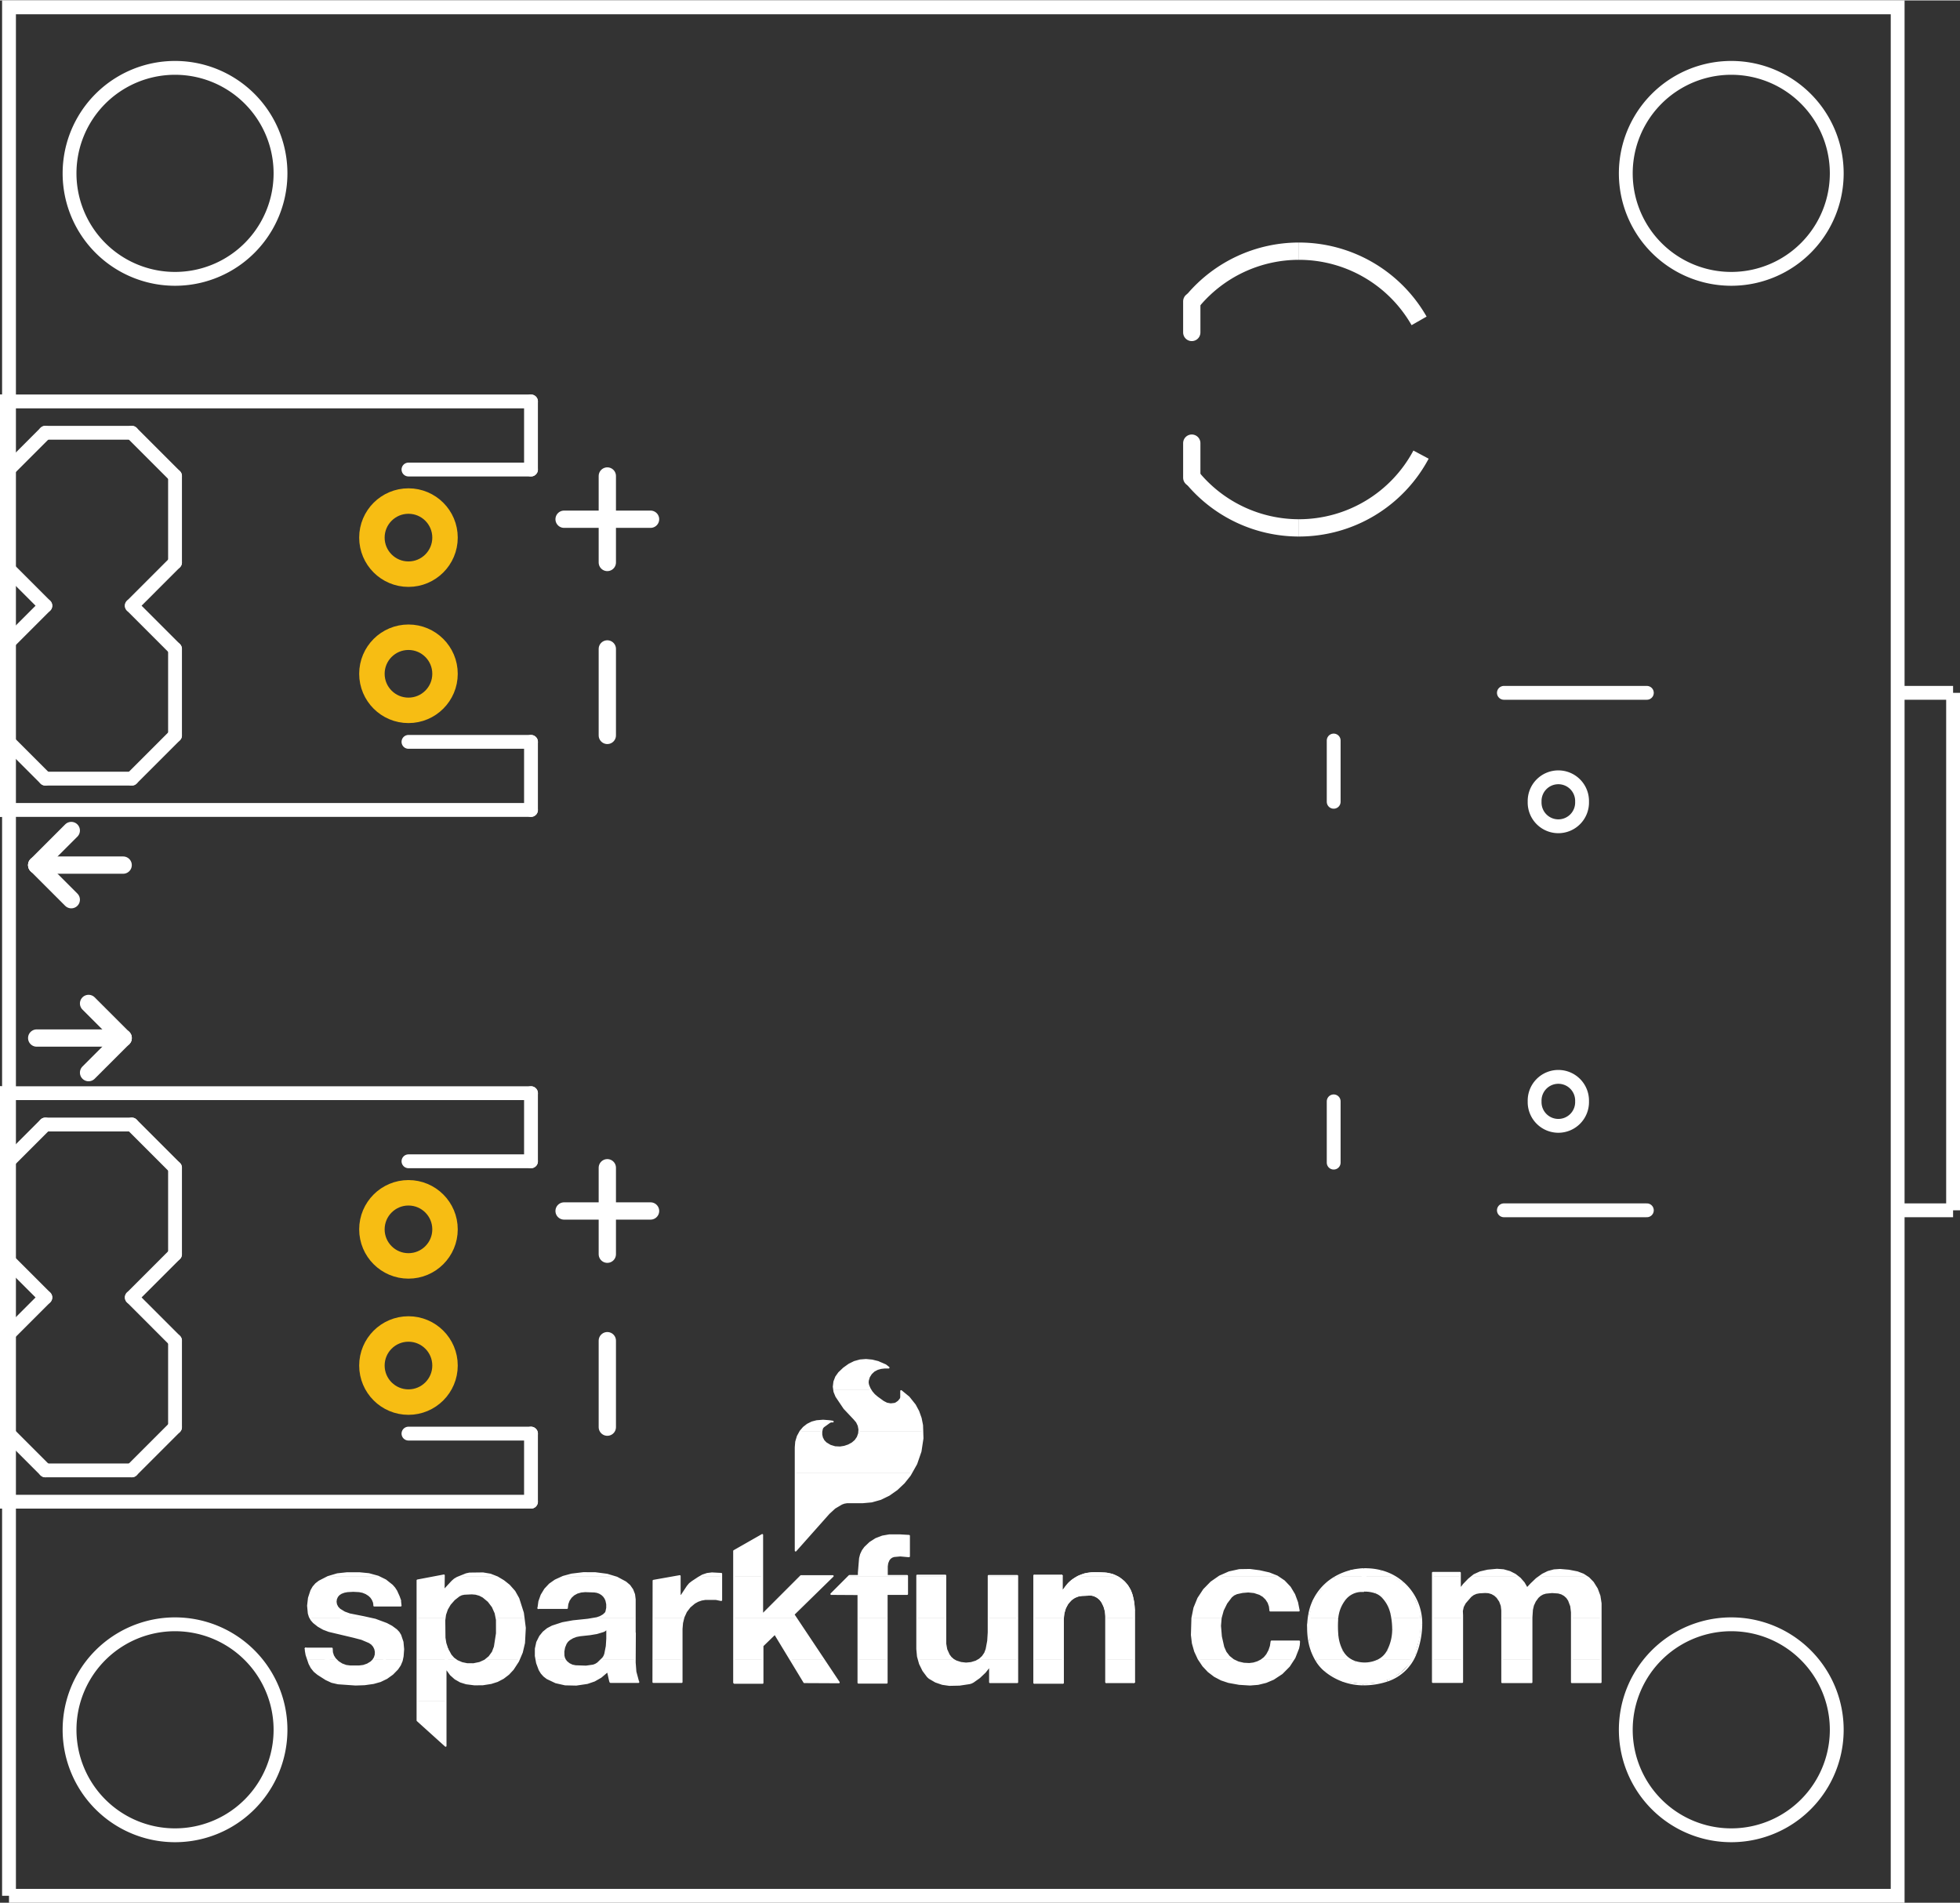 <?xml version='1.0' encoding='UTF-8' standalone='no'?>
<!-- Created with Fritzing (http://www.fritzing.org/) -->
<svg xmlns="http://www.w3.org/2000/svg" width="1.133in" viewBox="0 0 81.612 79.2" baseProfile="tiny" version="1.2" x="0in" height="1.1in"  y="0in">
    <rect x="0" y="0" width="81.612" height="79.2" fill="#333333" stroke="none"/>
    <desc>
        <referenceFile>LiPo-USB-Charger-v21_pcb.svg</referenceFile>
    </desc>
    <desc >Fritzing footprint generated by brd2svg</desc>
    <g stroke-width="0" id="silkscreen"  gorn="0.1">
        <path stroke="white" fill="none" stroke-width="0.576"  d="M0.375,78.912L79.016,78.912L79.016,0.288L0.375,0.288L0.375,78.912M67.696,72a4.392,4.392,0,1,1,8.784,0,4.392,4.392,0,1,1,-8.784,0zM2.896,7.2a4.392,4.392,0,1,1,8.784,0,4.392,4.392,0,1,1,-8.784,0zM2.896,72a4.392,4.392,0,1,1,8.784,0,4.392,4.392,0,1,1,-8.784,0zM67.696,7.2a4.392,4.392,0,1,1,8.784,0,4.392,4.392,0,1,1,-8.784,0zM63.9,45.836a0.988,0.988,0,1,1,1.975,0,0.988,0.988,0,1,1,-1.975,0zM63.9,33.364a0.988,0.988,0,1,1,1.975,0,0.988,0.988,0,1,1,-1.975,0z"/>
        <line stroke-linecap="round" x1="23.488" y2="21.6" stroke="white" stroke-width="0.72"  x2="27.088" y1="21.6"/>
        <line stroke-linecap="round" x1="25.288" y2="30.6" stroke="white" stroke-width="0.72"  x2="25.288" y1="27"/>
        <line stroke-linecap="round" x1="23.488" y2="50.4" stroke="white" stroke-width="0.72"  x2="27.088" y1="50.4"/>
        <line stroke-linecap="round" x1="25.288" y2="48.6" stroke="white" stroke-width="0.72"  x2="25.288" y1="52.2"/>
        <line stroke-linecap="round" x1="25.288" y2="55.8" stroke="white" stroke-width="0.72"  x2="25.288" y1="59.4"/>
        <line stroke-linecap="round" x1="25.288" y2="19.8" stroke="white" stroke-width="0.72"  x2="25.288" y1="23.4"/>
        <line stroke-linecap="round" x1="1.528" y2="43.2" stroke="white" stroke-width="0.72"  x2="5.128" y1="43.2"/>
        <line stroke-linecap="round" x1="5.128" y2="41.76" stroke="white" stroke-width="0.72"  x2="3.688" y1="43.2"/>
        <line stroke-linecap="round" x1="5.128" y2="44.64" stroke="white" stroke-width="0.72"  x2="3.688" y1="43.2"/>
        <line stroke-linecap="round" x1="5.128" y2="36" stroke="white" stroke-width="0.72"  x2="1.528" y1="36"/>
        <line stroke-linecap="round" x1="1.528" y2="37.44" stroke="white" stroke-width="0.72"  x2="2.968" y1="36"/>
        <line stroke-linecap="round" x1="1.528" y2="34.56" stroke="white" stroke-width="0.72"  x2="2.968" y1="36"/>
        <g stroke-width="0" >
            <title >element:JP1</title>
            <g stroke-width="0" >
                <title >package:SCREWTERMINAL-3.5MM-2-NS</title>
            </g>
        </g>
        <g stroke-width="0" >
            <title >element:JP2</title>
            <g stroke-width="0" >
                <title >package:SCREWTERMINAL-3.5MM-2-NS</title>
            </g>
        </g>
        <g stroke-width="0" >
            <title >element:JP3</title>
            <g stroke-width="0" >
                <title >package:JST-2-PTH</title>
                <line stroke-linecap="round" x1="17.008" y2="30.869" stroke="white" stroke-width="0.576"  x2="22.11" y1="30.869"/>
                <line stroke-linecap="round" x1="22.11" y2="33.704" stroke="white" stroke-width="0.576"  x2="22.11" y1="30.869"/>
                <line stroke-linecap="round" x1="22.11" y2="33.704" stroke="white" stroke-width="0.576"  x2="0" y1="33.704"/>
                <line stroke-linecap="round" x1="0" y2="16.696" stroke="white" stroke-width="0.576"  x2="0" y1="33.704"/>
                <line stroke-linecap="round" x1="0" y2="16.696" stroke="white" stroke-width="0.576"  x2="22.11" y1="16.696"/>
                <line stroke-linecap="round" x1="22.11" y2="19.531" stroke="white" stroke-width="0.576"  x2="22.11" y1="16.696"/>
                <line stroke-linecap="round" x1="22.11" y2="19.531" stroke="white" stroke-width="0.576"  x2="17.008" y1="19.531"/>
            </g>
        </g>
        <g stroke-width="0" >
            <title >element:JP4</title>
            <g stroke-width="0" >
                <title >package:JST-2-PTH</title>
                <line stroke-linecap="round" x1="17.008" y2="59.669" stroke="white" stroke-width="0.576"  x2="22.11" y1="59.669"/>
                <line stroke-linecap="round" x1="22.11" y2="62.504" stroke="white" stroke-width="0.576"  x2="22.11" y1="59.669"/>
                <line stroke-linecap="round" x1="22.11" y2="62.504" stroke="white" stroke-width="0.576"  x2="0" y1="62.504"/>
                <line stroke-linecap="round" x1="0" y2="45.496" stroke="white" stroke-width="0.576"  x2="0" y1="62.504"/>
                <line stroke-linecap="round" x1="0" y2="45.496" stroke="white" stroke-width="0.576"  x2="22.11" y1="45.496"/>
                <line stroke-linecap="round" x1="22.11" y2="48.331" stroke="white" stroke-width="0.576"  x2="22.11" y1="45.496"/>
                <line stroke-linecap="round" x1="22.11" y2="48.331" stroke="white" stroke-width="0.576"  x2="17.008" y1="48.331"/>
            </g>
        </g>
        <g stroke-width="0" >
            <title >element:JP5</title>
            <g stroke-width="0" >
                <title >package:1X02</title>
                <line stroke-linecap="round" x1="0.088" y2="27" stroke="white" stroke-width="0.576"  x2="0.088" y1="30.6"/>
                <line stroke-linecap="round" x1="0.088" y2="25.2" stroke="white" stroke-width="0.576"  x2="1.888" y1="27"/>
                <line stroke-linecap="round" x1="5.488" y2="27" stroke="white" stroke-width="0.576"  x2="7.288" y1="25.2"/>
                <line stroke-linecap="round" x1="1.888" y2="23.4" stroke="white" stroke-width="0.576"  x2="0.088" y1="25.2"/>
                <line stroke-linecap="round" x1="0.088" y2="19.8" stroke="white" stroke-width="0.576"  x2="0.088" y1="23.4"/>
                <line stroke-linecap="round" x1="0.088" y2="18" stroke="white" stroke-width="0.576"  x2="1.888" y1="19.8"/>
                <line stroke-linecap="round" x1="5.488" y2="19.8" stroke="white" stroke-width="0.576"  x2="7.288" y1="18"/>
                <line stroke-linecap="round" x1="7.288" y2="23.4" stroke="white" stroke-width="0.576"  x2="7.288" y1="19.8"/>
                <line stroke-linecap="round" x1="7.288" y2="25.2" stroke="white" stroke-width="0.576"  x2="5.488" y1="23.4"/>
                <line stroke-linecap="round" x1="1.888" y2="32.4" stroke="white" stroke-width="0.576"  x2="5.488" y1="32.4"/>
                <line stroke-linecap="round" x1="0.088" y2="32.4" stroke="white" stroke-width="0.576"  x2="1.888" y1="30.6"/>
                <line stroke-linecap="round" x1="5.488" y2="30.6" stroke="white" stroke-width="0.576"  x2="7.288" y1="32.4"/>
                <line stroke-linecap="round" x1="7.288" y2="30.6" stroke="white" stroke-width="0.576"  x2="7.288" y1="27"/>
                <line stroke-linecap="round" x1="1.888" y2="18" stroke="white" stroke-width="0.576"  x2="5.488" y1="18"/>
            </g>
        </g>
        <g stroke-width="0" >
            <title >element:JP6</title>
            <g stroke-width="0" >
                <title >package:1X02</title>
                <line stroke-linecap="round" x1="0.088" y2="55.8" stroke="white" stroke-width="0.576"  x2="0.088" y1="59.4"/>
                <line stroke-linecap="round" x1="0.088" y2="54" stroke="white" stroke-width="0.576"  x2="1.888" y1="55.8"/>
                <line stroke-linecap="round" x1="5.488" y2="55.8" stroke="white" stroke-width="0.576"  x2="7.288" y1="54"/>
                <line stroke-linecap="round" x1="1.888" y2="52.2" stroke="white" stroke-width="0.576"  x2="0.088" y1="54"/>
                <line stroke-linecap="round" x1="0.088" y2="48.6" stroke="white" stroke-width="0.576"  x2="0.088" y1="52.2"/>
                <line stroke-linecap="round" x1="0.088" y2="46.8" stroke="white" stroke-width="0.576"  x2="1.888" y1="48.6"/>
                <line stroke-linecap="round" x1="5.488" y2="48.6" stroke="white" stroke-width="0.576"  x2="7.288" y1="46.8"/>
                <line stroke-linecap="round" x1="7.288" y2="52.2" stroke="white" stroke-width="0.576"  x2="7.288" y1="48.6"/>
                <line stroke-linecap="round" x1="7.288" y2="54" stroke="white" stroke-width="0.576"  x2="5.488" y1="52.2"/>
                <line stroke-linecap="round" x1="1.888" y2="61.2" stroke="white" stroke-width="0.576"  x2="5.488" y1="61.2"/>
                <line stroke-linecap="round" x1="0.088" y2="61.2" stroke="white" stroke-width="0.576"  x2="1.888" y1="59.4"/>
                <line stroke-linecap="round" x1="5.488" y2="59.4" stroke="white" stroke-width="0.576"  x2="7.288" y1="61.2"/>
                <line stroke-linecap="round" x1="7.288" y2="59.4" stroke="white" stroke-width="0.576"  x2="7.288" y1="55.8"/>
                <line stroke-linecap="round" x1="1.888" y2="46.8" stroke="white" stroke-width="0.576"  x2="5.488" y1="46.8"/>
            </g>
        </g>
        <g stroke-width="0" >
            <title >element:JP11</title>
            <g stroke-width="0" >
                <title >package:SFE-NEW-WEBLOGO</title>
                <line stroke-linecap="round" x1="43.065" y2="65.585" stroke="white" stroke-width="0.072"  x2="43.065" y1="70.041"/>
                <line stroke-linecap="round" x1="43.065" y2="65.585" stroke="white" stroke-width="0.072"  x2="44.209" y1="65.585"/>
                <line stroke-linecap="round" x1="44.209" y2="66.211" stroke="white" stroke-width="0.072"  x2="44.209" y1="65.585"/>
                <line stroke-linecap="round" x1="44.209" y2="66.211" stroke="white" stroke-width="0.072"  x2="44.231" y1="66.211"/>
                <path stroke="white" fill="none" stroke-width="0.072"  d="M44.231,66.211A0.07,0.07,0,0,0,44.281,66.189"/>
                <path stroke="white" fill="none" stroke-width="0.072"  d="M44.281,66.189A0.422,0.422,0,0,0,44.317,66.147"/>
                <path stroke="white" fill="none" stroke-width="0.072"  d="M44.397,66.038A15.263,15.263,0,0,0,44.317,66.147"/>
                <path stroke="white" fill="none" stroke-width="0.072"  d="M44.641,65.787A1.329,1.329,0,0,0,44.397,66.038"/>
                <path stroke="white" fill="none" stroke-width="0.072"  d="M45.477,65.477A1.447,1.447,0,0,0,44.641,65.787"/>
                <path stroke="white" fill="none" stroke-width="0.072"  d="M46.045,65.491A4.253,4.253,0,0,0,45.477,65.477"/>
                <path stroke="white" fill="none" stroke-width="0.072"  d="M46.801,65.844A1.234,1.234,0,0,0,46.045,65.491"/>
                <path stroke="white" fill="none" stroke-width="0.072"  d="M47.125,66.391A1.261,1.261,0,0,0,46.801,65.844"/>
                <path stroke="white" fill="none" stroke-width="0.072"  d="M47.219,67.025A2.409,2.409,0,0,0,47.125,66.391"/>
                <line stroke-linecap="round" x1="47.219" y2="70.013" stroke="white" stroke-width="0.072"  x2="47.219" y1="67.025"/>
                <line stroke-linecap="round" x1="47.219" y2="70.013" stroke="white" stroke-width="0.072"  x2="46.06" y1="70.013"/>
                <line stroke-linecap="round" x1="46.06" y2="67.277" stroke="white" stroke-width="0.072"  x2="46.06" y1="70.013"/>
                <path stroke="white" fill="none" stroke-width="0.072"  d="M46.06,67.277A1.162,1.162,0,0,0,45.894,66.679"/>
                <path stroke="white" fill="none" stroke-width="0.072"  d="M45.894,66.679A0.643,0.643,0,0,0,45.563,66.406"/>
                <path stroke="white" fill="none" stroke-width="0.072"  d="M45.563,66.406A0.482,0.482,0,0,0,45.376,66.377"/>
                <path stroke="white" fill="none" stroke-width="0.072"  d="M45.059,66.391A128.104,128.104,0,0,0,45.376,66.377"/>
                <path stroke="white" fill="none" stroke-width="0.072"  d="M45.059,66.391A0.743,0.743,0,0,0,44.605,66.571"/>
                <path stroke="white" fill="none" stroke-width="0.072"  d="M44.605,66.571A0.929,0.929,0,0,0,44.346,66.939"/>
                <path stroke="white" fill="none" stroke-width="0.072"  d="M44.346,66.939A1.281,1.281,0,0,0,44.26,67.385"/>
                <path stroke="white" fill="none" stroke-width="0.072"  d="M44.26,67.385A7.576,7.576,0,0,0,44.26,67.579"/>
                <line stroke-linecap="round" x1="44.26" y2="70.041" stroke="white" stroke-width="0.072"  x2="44.26" y1="67.579"/>
                <line stroke-linecap="round" x1="44.26" y2="70.041" stroke="white" stroke-width="0.072"  x2="43.065" y1="70.041"/>
                <line stroke-linecap="round" x1="56.766" y2="66.225" stroke="white" stroke-width="0.072"  x2="56.766" y1="65.311"/>
                <line stroke-linecap="round" x1="56.766" y2="66.225" stroke="white" stroke-width="0.072"  x2="56.701" y1="66.225"/>
                <path stroke="white" fill="none" stroke-width="0.072"  d="M56.701,66.225A0.893,0.893,0,0,0,55.996,66.571"/>
                <path stroke="white" fill="none" stroke-width="0.072"  d="M55.996,66.571A1.493,1.493,0,0,0,55.686,67.377"/>
                <path stroke="white" fill="none" stroke-width="0.072"  d="M55.686,67.377A4.206,4.206,0,0,0,55.693,68.076"/>
                <path stroke="white" fill="none" stroke-width="0.072"  d="M55.693,68.076A1.717,1.717,0,0,0,55.888,68.724"/>
                <path stroke="white" fill="none" stroke-width="0.072"  d="M55.888,68.724A0.929,0.929,0,0,0,56.421,69.171"/>
                <path stroke="white" fill="none" stroke-width="0.072"  d="M56.421,69.171A1.3,1.3,0,0,0,57.371,69.113"/>
                <path stroke="white" fill="none" stroke-width="0.072"  d="M57.371,69.113A0.889,0.889,0,0,0,57.781,68.724"/>
                <path stroke="white" fill="none" stroke-width="0.072"  d="M57.781,68.724A1.909,1.909,0,0,0,58.005,67.846"/>
                <path stroke="white" fill="none" stroke-width="0.072"  d="M58.005,67.846A2.988,2.988,0,0,0,57.925,67.133"/>
                <path stroke="white" fill="none" stroke-width="0.072"  d="M57.925,67.133A1.43,1.43,0,0,0,57.565,66.471"/>
                <path stroke="white" fill="none" stroke-width="0.072"  d="M57.565,66.471A0.734,0.734,0,0,0,57.27,66.283"/>
                <path stroke="white" fill="none" stroke-width="0.072"  d="M57.27,66.283A1.375,1.375,0,0,0,56.824,66.211"/>
                <line stroke-linecap="round" x1="56.824" y2="65.311" stroke="white" stroke-width="0.072"  x2="56.824" y1="66.211"/>
                <line stroke-linecap="round" x1="56.824" y2="65.311" stroke="white" stroke-width="0.072"  x2="56.867" y1="65.311"/>
                <path stroke="white" fill="none" stroke-width="0.072"  d="M57.501,65.391A2.57,2.57,0,0,0,56.867,65.311"/>
                <path stroke="white" fill="none" stroke-width="0.072"  d="M58.408,65.865A2.214,2.214,0,0,0,57.501,65.391"/>
                <path stroke="white" fill="none" stroke-width="0.072"  d="M59.185,67.594A2.262,2.262,0,0,0,58.408,65.865"/>
                <path stroke="white" fill="none" stroke-width="0.072"  d="M58.941,68.847A3.497,3.497,0,0,0,59.185,67.594"/>
                <path stroke="white" fill="none" stroke-width="0.072"  d="M57.767,69.955A1.905,1.905,0,0,0,58.941,68.847"/>
                <path stroke="white" fill="none" stroke-width="0.072"  d="M56.745,70.114A3.139,3.139,0,0,0,57.767,69.955"/>
                <path stroke="white" fill="none" stroke-width="0.072"  d="M55.182,69.545A2.511,2.511,0,0,0,56.745,70.114"/>
                <path stroke="white" fill="none" stroke-width="0.072"  d="M54.815,69.12A1.646,1.646,0,0,0,55.182,69.545"/>
                <path stroke="white" fill="none" stroke-width="0.072"  d="M54.505,68.278A2.386,2.386,0,0,0,54.815,69.12"/>
                <path stroke="white" fill="none" stroke-width="0.072"  d="M54.513,67.191A3.218,3.218,0,0,0,54.505,68.278"/>
                <path stroke="white" fill="none" stroke-width="0.072"  d="M55.571,65.664A2.229,2.229,0,0,0,54.513,67.191"/>
                <path stroke="white" fill="none" stroke-width="0.072"  d="M56.766,65.311A2.54,2.54,0,0,0,55.571,65.664"/>
                <g stroke-width="0" >
                    <title >polygon</title>
                    <path stroke-linecap="round" stroke="white" fill="none" stroke-width="0.072"  d="M12.724,68.616L12.731,68.717M12.731,68.717L12.76,68.882M12.76,68.882L12.882,69.243M12.882,69.243L12.97,69.411M12.97,69.411L13.089,69.56M13.089,69.56L13.235,69.681M13.235,69.681L13.573,69.897M13.573,69.897L13.816,70.01M13.816,70.01L14.077,70.07M14.077,70.07L14.805,70.121M14.805,70.121L15.181,70.108M15.181,70.108L15.553,70.056M15.553,70.056L15.837,69.976M15.837,69.976L16.102,69.848M16.102,69.848L16.341,69.676M16.341,69.676L16.547,69.466M16.547,69.466L16.655,69.306M16.655,69.306L16.73,69.129M16.73,69.129L16.77,68.94M16.77,68.94L16.792,68.645M16.792,68.645L16.765,68.346M16.765,68.346L16.669,68.061M16.669,68.061L16.598,67.945M16.598,67.945L16.504,67.846M16.504,67.846L16.308,67.701M16.308,67.701L16.093,67.587M16.093,67.587L15.624,67.413M15.624,67.413L15.136,67.305M15.136,67.305L14.56,67.191M14.56,67.191L14.341,67.111M14.341,67.111L14.142,66.989M14.142,66.989L14.055,66.899M14.055,66.899L13.998,66.787M13.998,66.787L13.978,66.672M13.978,66.672L13.993,66.555M13.993,66.555L14.041,66.449M14.041,66.449L14.114,66.366M14.114,66.366L14.207,66.305M14.207,66.305L14.334,66.258M14.334,66.258L14.466,66.233M14.466,66.233L14.711,66.22M14.711,66.22L14.956,66.233M14.956,66.233L15.102,66.262M15.102,66.262L15.241,66.318M15.241,66.318L15.366,66.398M15.366,66.398L15.45,66.478M15.45,66.478L15.515,66.573M15.515,66.573L15.561,66.679M15.561,66.679L15.578,66.754M15.578,66.754L15.582,66.831M15.582,66.831L16.684,66.831M16.684,66.831L16.662,66.629M16.662,66.629L16.079,66.261M16.079,66.261L14.79,65.887M14.79,65.887L13.602,66.197M13.602,66.197L13.753,67.061M13.753,67.061L14.999,67.802M14.999,67.802L16.201,68.457M16.201,68.457L15.892,69.379M15.892,69.379L14.776,69.631M14.776,69.631L12.724,68.616M14.015,70.056L15.553,70.056M13.76,69.984L15.808,69.984M13.605,69.912L15.969,69.912M13.483,69.84L16.113,69.84M13.37,69.768L16.213,69.768M13.257,69.696L16.313,69.696M13.166,69.624L14.762,69.624M14.807,69.624L16.392,69.624M13.083,69.552L14.616,69.552M15.126,69.552L16.462,69.552M13.025,69.48L14.471,69.48M15.445,69.48L16.533,69.48M12.968,69.408L14.325,69.408M15.764,69.408L16.585,69.408M12.931,69.336L14.18,69.336M15.907,69.336L16.634,69.336M12.893,69.264L14.034,69.264M15.931,69.264L16.672,69.264M12.865,69.192L13.888,69.192M15.955,69.192L16.703,69.192M12.841,69.12L13.743,69.12M15.979,69.12L16.732,69.12M12.816,69.048L13.597,69.048M16.003,69.048L16.747,69.048M12.792,68.976L13.452,68.976M16.027,68.976L16.762,68.976M12.767,68.904L13.306,68.904M16.052,68.904L16.773,68.904M12.751,68.832L13.161,68.832M16.076,68.832L16.778,68.832M12.738,68.76L13.015,68.76M16.1,68.76L16.783,68.76M12.729,68.688L12.87,68.688M16.124,68.688L16.788,68.688M16.148,68.616L16.789,68.616M16.172,68.544L16.783,68.544M16.197,68.472L16.777,68.472M16.096,68.4L16.77,68.4M15.964,68.328L16.759,68.328M15.831,68.256L16.735,68.256M15.699,68.184L16.711,68.184M15.567,68.112L16.686,68.112M15.435,68.04L16.656,68.04M15.303,67.968L16.612,67.968M15.171,67.896L16.552,67.896M15.038,67.824L16.475,67.824M14.914,67.752L16.377,67.752M14.793,67.68L16.268,67.68M14.672,67.608L16.134,67.608M14.551,67.536L15.957,67.536M14.43,67.464L15.761,67.464M14.309,67.392L15.527,67.392M14.188,67.32L15.201,67.32M14.068,67.248L14.848,67.248M13.947,67.176L14.52,67.176M13.826,67.104L14.329,67.104M13.748,67.032L14.212,67.032M13.736,66.96L14.114,66.96M13.723,66.888L14.05,66.888M13.71,66.816L14.013,66.816M15.581,66.816L16.683,66.816M13.698,66.744L13.991,66.744M15.575,66.744L16.675,66.744M13.685,66.672L13.978,66.672M15.558,66.672L16.667,66.672M13.673,66.6L13.987,66.6M15.527,66.6L16.617,66.6M13.66,66.528L14.005,66.528M15.484,66.528L16.502,66.528M13.647,66.456L14.038,66.456M15.426,66.456L16.388,66.456M13.635,66.384L14.098,66.384M15.344,66.384L16.273,66.384M13.622,66.312L14.196,66.312M15.226,66.312L16.159,66.312M13.61,66.24L14.429,66.24M14.991,66.24L16.005,66.24M13.713,66.168L15.757,66.168M13.989,66.096L15.509,66.096M14.265,66.024L15.262,66.024M14.541,65.952L15.014,65.952"/>
                </g>
                <g stroke-width="0" >
                    <title >polygon</title>
                    <path stroke-linecap="round" stroke="white" fill="none" stroke-width="0.072"  d="M16.662,66.607L16.605,66.449M16.605,66.449L16.504,66.225M16.504,66.225L16.423,66.1M16.423,66.1L16.324,65.988M16.324,65.988L16.052,65.773M16.052,65.773L15.741,65.621M15.741,65.621L15.358,65.516M15.358,65.516L14.963,65.477M14.963,65.477L14.452,65.477M14.452,65.477L14.047,65.521M14.047,65.521L13.656,65.637M13.656,65.637L13.293,65.823M13.293,65.823L13.158,65.927M13.158,65.927L13.046,66.056M13.046,66.056L12.961,66.204M12.961,66.204L12.86,66.511M12.86,66.511L12.823,66.832M12.823,66.832L12.853,67.154M12.853,67.154L12.896,67.293M12.896,67.293L12.967,67.42M12.967,67.42L13.062,67.529M13.062,67.529L13.254,67.681M13.254,67.681L13.467,67.802M13.467,67.802L13.696,67.889M13.696,67.889L14.725,68.133M14.725,68.133L15.061,68.221M15.061,68.221L15.381,68.357M15.381,68.357L15.483,68.427M15.483,68.427L15.564,68.52M15.564,68.52L15.619,68.631M15.619,68.631L15.645,68.751M15.645,68.751L15.64,68.875M15.64,68.875L15.604,68.993M15.604,68.993L15.54,69.099M15.54,69.099L15.453,69.185M15.453,69.185L15.301,69.277M15.301,69.277L15.133,69.336M15.133,69.336L14.956,69.358M14.956,69.358L14.574,69.358M14.574,69.358L14.409,69.336M14.409,69.336L14.235,69.272M14.235,69.272L14.079,69.172M14.079,69.172L13.948,69.041M13.948,69.041L13.871,68.916M13.871,68.916L13.827,68.777M13.827,68.777L13.818,68.63M13.818,68.63L13.818,68.616M13.818,68.616L12.724,68.616M12.724,68.616L14.747,69.681M14.747,69.681L15.913,69.422M15.913,69.422L16.23,68.479M16.23,68.479L16.18,68.379M16.18,68.379L13.84,67.017M13.84,67.017L13.703,66.24M13.703,66.24L14.776,65.916M14.776,65.916L15.971,66.297M15.971,66.297L16.525,66.708M16.525,66.708L16.662,66.607M14.637,69.624L15.006,69.624M14.501,69.552L15.33,69.552M14.364,69.48L15.654,69.48M14.227,69.408L15.918,69.408M14.091,69.336L14.409,69.336M15.13,69.336L15.942,69.336M13.954,69.264L14.223,69.264M15.323,69.264L15.966,69.264M13.817,69.192L14.11,69.192M15.441,69.192L15.991,69.192M13.681,69.12L14.027,69.12M15.519,69.12L16.015,69.12M13.544,69.048L13.955,69.048M15.571,69.048L16.039,69.048M13.407,68.976L13.908,68.976M15.61,68.976L16.063,68.976M13.271,68.904L13.867,68.904M15.631,68.904L16.087,68.904M13.134,68.832L13.845,68.832M15.642,68.832L16.112,68.832M12.997,68.76L13.826,68.76M15.645,68.76L16.136,68.76M12.861,68.688L13.822,68.688M15.631,68.688L16.16,68.688M15.612,68.616L16.184,68.616M15.576,68.544L16.209,68.544M15.522,68.472L16.227,68.472M15.443,68.4L16.191,68.4M15.313,68.328L16.093,68.328M15.143,68.256L15.97,68.256M14.919,68.184L15.846,68.184M14.635,68.112L15.722,68.112M14.332,68.04L15.598,68.04M14.029,67.968L15.474,67.968M13.726,67.896L15.351,67.896M13.524,67.824L15.227,67.824M13.378,67.752L15.103,67.752M13.252,67.68L14.979,67.68M13.162,67.608L14.855,67.608M13.071,67.536L14.731,67.536M13.005,67.464L14.608,67.464M12.951,67.392L14.484,67.392M12.911,67.32L14.36,67.32M12.882,67.248L14.236,67.248M12.86,67.176L14.113,67.176M12.849,67.104L13.989,67.104M12.842,67.032L13.865,67.032M12.835,66.96L13.83,66.96M12.829,66.888L13.817,66.888M12.825,66.816L13.804,66.816M12.834,66.744L13.792,66.744M12.842,66.672L13.779,66.672M16.477,66.672L16.574,66.672M12.85,66.6L13.767,66.6M16.379,66.6L16.66,66.6M12.858,66.528L13.754,66.528M16.282,66.528L16.634,66.528M12.878,66.456L13.741,66.456M16.185,66.456L16.608,66.456M12.902,66.384L13.729,66.384M16.088,66.384L16.576,66.384M12.926,66.312L13.716,66.312M15.99,66.312L16.543,66.312M12.95,66.24L13.703,66.24M15.791,66.24L16.511,66.24M12.982,66.168L13.941,66.168M15.565,66.168L16.467,66.168M13.024,66.096L14.18,66.096M15.339,66.096L16.419,66.096M13.074,66.024L14.418,66.024M15.114,66.024L16.356,66.024M13.137,65.952L14.656,65.952M14.888,65.952L16.278,65.952M13.219,65.88L16.187,65.88M13.321,65.808L16.096,65.808M13.463,65.736L15.976,65.736M13.604,65.664L15.829,65.664M13.808,65.592L15.635,65.592M14.055,65.52L15.371,65.52"/>
                </g>
                <g stroke-width="0" >
                    <title >polygon</title>
                    <path stroke-linecap="round" stroke="white" fill="none" stroke-width="0.072"  d="M18.484,65.57L18.477,66.139M18.477,66.139L18.498,66.161M18.498,66.161L18.513,66.168M18.513,66.168L18.577,66.096M18.577,66.096L18.829,65.823M18.829,65.823L18.927,65.737M18.927,65.737L19.038,65.671M19.038,65.671L19.413,65.52M19.413,65.52L19.549,65.491M19.549,65.491L20.111,65.484M20.111,65.484L20.418,65.536M20.418,65.536L20.709,65.65M20.709,65.65L20.965,65.803M20.965,65.803L21.198,65.988M21.198,65.988L21.422,66.24M21.422,66.24L21.587,66.535M21.587,66.535L21.778,67.134M21.778,67.134L21.858,67.758M21.858,67.758L21.825,68.385M21.825,68.385L21.733,68.776M21.733,68.776L21.576,69.144M21.576,69.144L21.357,69.48M21.357,69.48L21.17,69.68M21.17,69.68L20.953,69.846M20.953,69.846L20.71,69.973M20.71,69.973L20.449,70.056M20.449,70.056L20.106,70.11M20.106,70.11L19.758,70.114M19.758,70.114L19.413,70.07M19.413,70.07L19.174,69.995M19.174,69.995L18.955,69.871M18.955,69.871L18.768,69.704M18.768,69.704L18.621,69.501M18.621,69.501L18.621,68.659M18.621,68.659L18.642,68.638M18.642,68.638L18.642,68.652M18.642,68.652L18.648,68.68M18.648,68.68L18.664,68.703M18.664,68.703L18.678,68.724M18.678,68.724L18.765,68.888M18.765,68.888L18.887,69.027M18.887,69.027L19.038,69.135M19.038,69.135L19.237,69.22M19.237,69.22L19.449,69.264M19.449,69.264L19.714,69.266M19.714,69.266L19.974,69.213M19.974,69.213L20.192,69.114M20.192,69.114L20.376,68.962M20.376,68.962L20.516,68.768M20.516,68.768L20.601,68.544M20.601,68.544L20.688,67.986M20.688,67.986L20.687,67.421M20.687,67.421L20.631,67.139M20.631,67.139L20.514,66.876M20.514,66.876L20.34,66.647M20.34,66.647L20.118,66.463M20.118,66.463L19.97,66.386M19.97,66.386L19.809,66.34M19.809,66.34L19.643,66.326M19.643,66.326L19.333,66.341M19.333,66.341L19.221,66.364M19.221,66.364L19.117,66.413M19.117,66.413L18.91,66.575M18.91,66.575L18.736,66.773M18.736,66.773L18.615,66.979M18.615,66.979L18.537,67.205M18.537,67.205L18.505,67.442M18.505,67.442L18.513,68.169M18.513,68.169L18.549,68.393M18.549,68.393L18.613,68.587M18.613,68.587L18.614,68.598M18.614,68.598L18.611,68.608M18.611,68.608L18.602,68.614M18.602,68.614L18.592,68.616M18.592,68.616L18.556,68.616M18.556,68.616L18.556,69.495M18.556,69.495L18.556,72.67M18.556,72.67L17.382,71.611M17.382,71.611L17.382,65.801M17.382,65.801L17.382,65.779M17.382,65.779L18.484,65.57M18.532,72.648L18.556,72.648M18.452,72.576L18.556,72.576M18.372,72.504L18.556,72.504M18.293,72.432L18.556,72.432M18.213,72.36L18.556,72.36M18.133,72.288L18.556,72.288M18.053,72.216L18.556,72.216M17.973,72.144L18.556,72.144M17.893,72.072L18.556,72.072M17.814,72L18.556,72M17.734,71.928L18.556,71.928M17.654,71.856L18.556,71.856M17.574,71.784L18.556,71.784M17.494,71.712L18.556,71.712M17.415,71.64L18.556,71.64M17.382,71.568L18.556,71.568M17.382,71.496L18.556,71.496M17.382,71.424L18.556,71.424M17.382,71.352L18.556,71.352M17.382,71.28L18.556,71.28M17.382,71.208L18.556,71.208M17.382,71.136L18.556,71.136M17.382,71.064L18.556,71.064M17.382,70.992L18.556,70.992M17.382,70.92L18.556,70.92M17.382,70.848L18.556,70.848M17.382,70.776L18.556,70.776M17.382,70.704L18.556,70.704M17.382,70.632L18.556,70.632M17.382,70.56L18.556,70.56M17.382,70.488L18.556,70.488M17.382,70.416L18.556,70.416M17.382,70.344L18.556,70.344M17.382,70.272L18.556,70.272M17.382,70.2L18.556,70.2M17.382,70.128L18.556,70.128M17.382,70.056L18.556,70.056M19.367,70.056L20.449,70.056M17.382,69.984L18.556,69.984M19.154,69.984L20.674,69.984M17.382,69.912L18.556,69.912M19.027,69.912L20.826,69.912M17.382,69.84L18.556,69.84M18.92,69.84L20.96,69.84M17.382,69.768L18.556,69.768M18.84,69.768L21.055,69.768M17.382,69.696L18.556,69.696M18.762,69.696L21.15,69.696M17.382,69.624L18.556,69.624M18.71,69.624L21.223,69.624M17.382,69.552L18.556,69.552M18.658,69.552L21.29,69.552M17.382,69.48L18.556,69.48M18.621,69.48L21.357,69.48M17.382,69.408L18.556,69.408M18.621,69.408L21.404,69.408M17.382,69.336L18.556,69.336M18.621,69.336L21.451,69.336M17.382,69.264L18.556,69.264M18.621,69.264L19.449,69.264M19.722,69.264L21.498,69.264M17.382,69.192L18.556,69.192M18.621,69.192L19.172,69.192M20.021,69.192L21.545,69.192M17.382,69.12L18.556,69.12M18.621,69.12L19.018,69.12M20.179,69.12L21.586,69.12M17.382,69.048L18.556,69.048M18.621,69.048L18.917,69.048M20.272,69.048L21.617,69.048M17.382,68.976L18.556,68.976M18.621,68.976L18.843,68.976M20.359,68.976L21.648,68.976M17.382,68.904L18.556,68.904M18.621,68.904L18.779,68.904M20.418,68.904L21.679,68.904M17.382,68.832L18.556,68.832M18.621,68.832L18.736,68.832M20.469,68.832L21.709,68.832M17.382,68.76L18.556,68.76M18.621,68.76L18.697,68.76M20.519,68.76L21.737,68.76M17.382,68.688L18.556,68.688M18.621,68.688L18.654,68.688M20.546,68.688L21.754,68.688M17.382,68.616L18.592,68.616M20.573,68.616L21.771,68.616M17.382,68.544L18.599,68.544M20.601,68.544L21.788,68.544M17.382,68.472L18.575,68.472M20.612,68.472L21.805,68.472M17.382,68.4L18.551,68.4M20.623,68.4L21.822,68.4M17.382,68.328L18.538,68.328M20.635,68.328L21.828,68.328M17.382,68.256L18.527,68.256M20.646,68.256L21.832,68.256M17.382,68.184L18.515,68.184M20.657,68.184L21.836,68.184M17.382,68.112L18.512,68.112M20.668,68.112L21.839,68.112M17.382,68.04L18.511,68.04M20.68,68.04L21.843,68.04M17.382,67.968L18.511,67.968M20.688,67.968L21.847,67.968M17.382,67.896L18.51,67.896M20.688,67.896L21.851,67.896M17.382,67.824L18.509,67.824M20.688,67.824L21.855,67.824M17.382,67.752L18.509,67.752M20.688,67.752L21.857,67.752M17.382,67.68L18.508,67.68M20.688,67.68L21.848,67.68M17.382,67.608L18.507,67.608M20.688,67.608L21.839,67.608M17.382,67.536L18.506,67.536M20.687,67.536L21.829,67.536M17.382,67.464L18.505,67.464M20.687,67.464L21.82,67.464M17.382,67.392L18.512,67.392M20.681,67.392L21.811,67.392M17.382,67.32L18.522,67.32M20.667,67.32L21.802,67.32M17.382,67.248L18.532,67.248M20.653,67.248L21.793,67.248M17.382,67.176L18.547,67.176M20.639,67.176L21.783,67.176M17.382,67.104L18.572,67.104M20.616,67.104L21.768,67.104M17.382,67.032L18.597,67.032M20.584,67.032L21.745,67.032M17.382,66.96L18.627,66.96M20.552,66.96L21.723,66.96M17.382,66.888L18.669,66.888M20.519,66.888L21.7,66.888M17.382,66.816L18.711,66.816M20.468,66.816L21.677,66.816M17.382,66.744L18.761,66.744M20.413,66.744L21.654,66.744M17.382,66.672L18.825,66.672M20.359,66.672L21.631,66.672M17.382,66.6L18.888,66.6M20.283,66.6L21.608,66.6M17.382,66.528L18.97,66.528M20.197,66.528L21.583,66.528M17.382,66.456L19.062,66.456M20.105,66.456L21.543,66.456M17.382,66.384L19.178,66.384M19.962,66.384L21.503,66.384M17.382,66.312L21.463,66.312M17.382,66.24L21.422,66.24M17.382,66.168L18.513,66.168M18.513,66.168L21.358,66.168M17.382,66.096L18.477,66.096M18.577,66.096L21.294,66.096M17.382,66.024L18.479,66.024M18.643,66.024L21.23,66.024M17.382,65.952L18.479,65.952M18.71,65.952L21.153,65.952M17.382,65.88L18.48,65.88M18.776,65.88L21.062,65.88M17.382,65.808L18.481,65.808M18.846,65.808L20.971,65.808M17.61,65.736L18.482,65.736M18.929,65.736L20.853,65.736M17.99,65.664L18.483,65.664M19.056,65.664L20.733,65.664M18.37,65.592L18.484,65.592M19.234,65.592L20.561,65.592M19.413,65.52L20.323,65.52"/>
                </g>
                <g stroke-width="0" >
                    <title >polygon</title>
                    <path stroke-linecap="round" stroke="white" fill="none" stroke-width="0.072"  d="M34.677,59.169L34.54,59.148M34.54,59.148L34.273,59.127M34.273,59.127L34.007,59.148M34.007,59.148L33.809,59.2M33.809,59.2L33.625,59.291M33.625,59.291L33.463,59.417M33.463,59.417L33.33,59.573M33.33,59.573L33.217,59.78M33.217,59.78L33.148,60.007M33.148,60.007L33.129,60.242M33.129,60.242L33.129,64.541M33.129,64.541L34.511,62.986M34.511,62.986L34.757,62.76M34.757,62.76L35.044,62.59M35.044,62.59L35.149,62.551M35.149,62.551L35.26,62.532M35.26,62.532L35.908,62.532M35.908,62.532L36.294,62.497M36.294,62.497L36.668,62.392M36.668,62.392L37.017,62.222M37.017,62.222L37.345,61.991M37.345,61.991L37.637,61.715M37.637,61.715L37.888,61.401M37.888,61.401L38.156,60.925M38.156,60.925L38.334,60.408M38.334,60.408L38.416,59.867M38.416,59.867L38.399,59.321M38.399,59.321L38.34,59.026M38.34,59.026L38.239,58.743M38.239,58.743L38.097,58.478M38.097,58.478L37.84,58.156M37.84,58.156L37.521,57.895M37.521,57.895L37.521,58.147M37.521,58.147L37.515,58.188M37.515,58.188L37.499,58.227M37.499,58.227L37.415,58.331M37.415,58.331L37.305,58.407M37.305,58.407L37.247,58.428M37.247,58.428L37.085,58.446M37.085,58.446L36.924,58.416M36.924,58.416L36.779,58.342M36.779,58.342L36.52,58.154M36.52,58.154L36.4,58.051M36.4,58.051L36.297,57.931M36.297,57.931L36.214,57.796M36.214,57.796L36.153,57.651M36.153,57.651L36.134,57.558M36.134,57.558L36.138,57.463M36.138,57.463L36.185,57.307M36.185,57.307L36.272,57.169M36.272,57.169L36.391,57.057M36.391,57.057L36.534,56.981M36.534,56.981L36.679,56.94M36.679,56.94L36.829,56.923M36.829,56.923L37.002,56.923M37.002,56.923L37.002,56.923M37.002,56.923L36.995,56.916M36.995,56.916L36.872,56.82M36.872,56.82L36.729,56.758M36.729,56.758L36.628,56.715M36.628,56.715L36.563,56.685M36.563,56.685L36.314,56.623M36.314,56.623L36.059,56.599M36.059,56.599L35.813,56.618M35.813,56.618L35.575,56.684M35.575,56.684L35.353,56.794M35.353,56.794L35.133,56.952M35.133,56.952L34.936,57.139M34.936,57.139L34.814,57.31M34.814,57.31L34.738,57.507M34.738,57.507L34.713,57.715M34.713,57.715L34.742,57.924M34.742,57.924L34.821,58.118M34.821,58.118L35.157,58.617M35.157,58.617L35.569,59.054M35.569,59.054L35.678,59.182M35.678,59.182L35.75,59.333M35.75,59.333L35.781,59.498M35.781,59.498L35.768,59.664M35.768,59.664L35.712,59.822M35.712,59.822L35.617,59.96M35.617,59.96L35.49,60.069M35.49,60.069L35.331,60.156M35.331,60.156L35.158,60.214M35.158,60.214L34.979,60.242M34.979,60.242L34.769,60.232M34.769,60.232L34.569,60.171M34.569,60.171L34.389,60.062M34.389,60.062L34.294,59.962M34.294,59.962L34.23,59.839M34.23,59.839L34.202,59.713M34.202,59.713L34.202,59.584M34.202,59.584L34.23,59.458M34.23,59.458L34.256,59.409M34.256,59.409L34.295,59.371M34.295,59.371L34.533,59.199M34.533,59.199L34.577,59.175M34.577,59.175L34.627,59.165M34.627,59.165L34.677,59.169M33.129,64.512L33.154,64.512M33.129,64.44L33.218,64.44M33.129,64.368L33.282,64.368M33.129,64.296L33.346,64.296M33.129,64.224L33.41,64.224M33.129,64.152L33.474,64.152M33.129,64.08L33.538,64.08M33.129,64.008L33.602,64.008M33.129,63.936L33.666,63.936M33.129,63.864L33.73,63.864M33.129,63.792L33.794,63.792M33.129,63.72L33.858,63.72M33.129,63.648L33.922,63.648M33.129,63.576L33.986,63.576M33.129,63.504L34.05,63.504M33.129,63.432L34.114,63.432M33.129,63.36L34.178,63.36M33.129,63.288L34.242,63.288M33.129,63.216L34.306,63.216M33.129,63.144L34.37,63.144M33.129,63.072L34.434,63.072M33.129,63L34.498,63M33.129,62.928L34.574,62.928M33.129,62.856L34.652,62.856M33.129,62.784L34.731,62.784M33.129,62.712L34.838,62.712M33.129,62.64L34.959,62.64M33.129,62.568L35.103,62.568M33.129,62.496L36.297,62.496M33.129,62.424L36.555,62.424M33.129,62.352L36.751,62.352M33.129,62.28L36.899,62.28M33.129,62.208L37.037,62.208M33.129,62.136L37.139,62.136M33.129,62.064L37.241,62.064M33.129,61.992L37.343,61.992M33.129,61.92L37.42,61.92M33.129,61.848L37.496,61.848M33.129,61.776L37.573,61.776M33.129,61.704L37.646,61.704M33.129,61.632L37.704,61.632M33.129,61.56L37.761,61.56M33.129,61.488L37.819,61.488M33.129,61.416L37.876,61.416M33.129,61.344L37.92,61.344M33.129,61.272L37.961,61.272M33.129,61.2L38.001,61.2M33.129,61.128L38.042,61.128M33.129,61.056L38.082,61.056M33.129,60.984L38.123,60.984M33.129,60.912L38.161,60.912M33.129,60.84L38.185,60.84M33.129,60.768L38.21,60.768M33.129,60.696L38.235,60.696M33.129,60.624L38.26,60.624M33.129,60.552L38.285,60.552M33.129,60.48L38.309,60.48M33.129,60.408L38.334,60.408M33.129,60.336L38.345,60.336M33.129,60.264L38.356,60.264M33.133,60.192L34.638,60.192M35.223,60.192L38.367,60.192M33.139,60.12L34.484,60.12M35.397,60.12L38.378,60.12M33.145,60.048L34.375,60.048M35.516,60.048L38.389,60.048M33.158,59.976L34.307,59.976M35.599,59.976L38.4,59.976M33.179,59.904L34.264,59.904M35.656,59.904L38.41,59.904M33.201,59.832L34.229,59.832M35.705,59.832L38.415,59.832M33.228,59.76L34.213,59.76M35.734,59.76L38.413,59.76M33.267,59.688L34.202,59.688M35.759,59.688L38.411,59.688M33.307,59.616L34.202,59.616M35.772,59.616L38.408,59.616M33.355,59.544L34.211,59.544M35.777,59.544L38.406,59.544M33.416,59.472L34.227,59.472M35.776,59.472L38.404,59.472M33.485,59.4L34.265,59.4M35.762,59.4L38.401,59.4M33.578,59.328L34.354,59.328M35.747,59.328L38.399,59.328M33.696,59.256L34.453,59.256M35.713,59.256L38.386,59.256M33.87,59.184L34.56,59.184M35.679,59.184L38.372,59.184M35.618,59.112L38.358,59.112M35.556,59.04L38.343,59.04M35.488,58.968L38.32,58.968M35.42,58.896L38.294,58.896M35.352,58.824L38.268,58.824M35.284,58.752L38.242,58.752M35.216,58.68L38.205,58.68M35.151,58.608L38.167,58.608M35.102,58.536L38.128,58.536M35.053,58.464L38.086,58.464M35.005,58.392L36.878,58.392M37.326,58.392L38.028,58.392M34.957,58.32L36.749,58.32M37.423,58.32L37.971,58.32M34.908,58.248L36.649,58.248M37.482,58.248L37.913,58.248M34.859,58.176L36.55,58.176M37.517,58.176L37.856,58.176M34.815,58.104L36.461,58.104M37.521,58.104L37.776,58.104M34.786,58.032L36.383,58.032M37.521,58.032L37.688,58.032M34.756,57.96L36.322,57.96M37.521,57.96L37.6,57.96M34.737,57.888L36.27,57.888M34.727,57.816L36.226,57.816M34.717,57.744L36.192,57.744M34.719,57.672L36.162,57.672M34.727,57.6L36.143,57.6M34.736,57.528L36.136,57.528M34.758,57.456L36.14,57.456M34.785,57.384L36.162,57.384M34.813,57.312L36.184,57.312M34.864,57.24L36.227,57.24M34.916,57.168L36.272,57.168M34.981,57.096L36.349,57.096M35.057,57.024L36.453,57.024M35.134,56.952L36.637,56.952M35.233,56.88L36.949,56.88M35.334,56.808L36.844,56.808M35.469,56.736L36.678,56.736M35.645,56.664L36.477,56.664"/>
                </g>
                <g stroke-width="0" >
                    <title >polygon</title>
                    <path stroke-linecap="round" stroke="white" fill="none" stroke-width="0.072"  d="M22.408,66.931L23.596,66.931M23.596,66.931L23.61,66.931M23.61,66.931L23.61,66.917M23.61,66.917L23.629,66.76M23.629,66.76L23.684,66.612M23.684,66.612L23.773,66.48M23.773,66.48L23.889,66.374M23.889,66.374L24.028,66.297M24.028,66.297L24.194,66.249M24.194,66.249L24.366,66.233M24.366,66.233L24.755,66.247M24.755,66.247L24.865,66.265M24.865,66.265L24.97,66.304M24.97,66.304L25.065,66.362M25.065,66.362L25.142,66.434M25.142,66.434L25.202,66.519M25.202,66.519L25.245,66.615M25.245,66.615L25.278,66.769M25.278,66.769L25.278,66.928M25.278,66.928L25.245,67.082M25.245,67.082L25.23,67.117M25.23,67.117L25.209,67.147M25.209,67.147L25.122,67.227M25.122,67.227L24.995,67.3M24.995,67.3L24.856,67.349M24.856,67.349L24.481,67.413M24.481,67.413L23.855,67.478M23.855,67.478L23.419,67.557M23.419,67.557L22.998,67.695M22.998,67.695L22.801,67.798M22.801,67.798L22.628,67.939M22.628,67.939L22.487,68.112M22.487,68.112L22.365,68.356M22.365,68.356L22.307,68.623M22.307,68.623L22.306,68.924M22.306,68.924L22.36,69.22M22.36,69.22L22.465,69.501M22.465,69.501L22.548,69.638M22.548,69.638L22.655,69.757M22.655,69.757L22.782,69.855M22.782,69.855L23.142,70.026M23.142,70.026L23.531,70.114M23.531,70.114L23.994,70.124M23.994,70.124L24.453,70.056M24.453,70.056L24.746,69.956M24.746,69.956L25.016,69.803M25.016,69.803L25.252,69.603M25.252,69.603L25.267,69.593M25.267,69.593L25.285,69.59M25.285,69.59L25.303,69.595M25.303,69.595L25.317,69.607M25.317,69.607L25.324,69.624M25.324,69.624L25.389,69.919M25.389,69.919L25.41,69.999M25.41,69.999L25.417,70.009M25.417,70.009L25.427,70.014M25.427,70.014L25.439,70.013M25.439,70.013L26.584,70.013M26.584,70.013L26.562,69.955M26.562,69.955L26.462,69.583M26.462,69.583L26.433,69.199M26.433,69.199L26.44,67.968M26.44,67.968L25.281,67.968M25.281,67.968L25.281,68.206M25.281,68.206L25.261,68.518M25.261,68.518L25.201,68.825M25.201,68.825L25.187,68.875M25.187,68.875L25.154,68.951M25.154,68.951L25.108,69.019M25.108,69.019L24.892,69.228M24.892,69.228L24.803,69.284M24.803,69.284L24.705,69.322M24.705,69.322L24.402,69.365M24.402,69.365L23.963,69.35M23.963,69.35L23.825,69.321M23.825,69.321L23.698,69.26M23.698,69.26L23.589,69.171M23.589,69.171L23.529,69.094M23.529,69.094L23.488,69.006M23.488,69.006L23.466,68.911M23.466,68.911L23.463,68.738M23.463,68.738L23.495,68.567M23.495,68.567L23.56,68.407M23.56,68.407L23.622,68.316M23.622,68.316L23.704,68.242M23.704,68.242L23.844,68.158M23.844,68.158L23.997,68.1M23.997,68.1L24.157,68.069M24.157,68.069L24.568,68.025M24.568,68.025L24.849,67.978M24.849,67.978L25.122,67.896M25.122,67.896L25.181,67.866M25.181,67.866L25.23,67.822M25.23,67.822L25.266,67.766M25.266,67.766L25.281,67.766M25.281,67.766L25.281,67.939M25.281,67.939L26.433,67.939M26.433,67.939L26.433,66.571M26.433,66.571L26.407,66.363M26.407,66.363L26.331,66.167M26.331,66.167L26.21,65.995M26.21,65.995L26.051,65.859M26.051,65.859L25.682,65.662M25.682,65.662L25.281,65.541M25.281,65.541L24.788,65.476M24.788,65.476L24.291,65.474M24.291,65.474L23.797,65.534M23.797,65.534L23.449,65.629M23.449,65.629L23.121,65.779M23.121,65.779L22.889,65.942M22.889,65.942L22.695,66.149M22.695,66.149L22.548,66.391M22.548,66.391L22.453,66.658M22.453,66.658L22.415,66.939M22.415,66.939L22.408,66.931M23.274,70.056L24.453,70.056M23.053,69.984L24.664,69.984M25.406,69.984L26.573,69.984M22.903,69.912L24.824,69.912M25.387,69.912L26.551,69.912M22.763,69.84L24.951,69.84M25.371,69.84L26.531,69.84M22.669,69.768L25.057,69.768M25.355,69.768L26.512,69.768M22.6,69.696L25.142,69.696M25.34,69.696L26.493,69.696M22.539,69.624L25.226,69.624M25.324,69.624L26.473,69.624M22.496,69.552L26.46,69.552M22.457,69.48L26.455,69.48M22.43,69.408L26.449,69.408M22.403,69.336L23.895,69.336M24.604,69.336L26.444,69.336M22.376,69.264L23.706,69.264M24.835,69.264L26.438,69.264M22.355,69.192L23.615,69.192M24.929,69.192L26.433,69.192M22.341,69.12L23.55,69.12M25.004,69.12L26.433,69.12M22.328,69.048L23.508,69.048M25.078,69.048L26.434,69.048M22.316,68.976L23.481,68.976M25.137,68.976L26.434,68.976M22.307,68.904L23.466,68.904M25.175,68.904L26.434,68.904M22.307,68.832L23.465,68.832M25.199,68.832L26.435,68.832M22.307,68.76L23.463,68.76M25.214,68.76L26.435,68.76M22.307,68.688L23.472,68.688M25.228,68.688L26.436,68.688M22.309,68.616L23.486,68.616M25.242,68.616L26.436,68.616M22.325,68.544L23.504,68.544M25.256,68.544L26.436,68.544M22.34,68.472L23.533,68.472M25.264,68.472L26.437,68.472M22.356,68.4L23.565,68.4M25.269,68.4L26.437,68.4M22.38,68.328L23.614,68.328M25.273,68.328L26.438,68.328M22.416,68.256L23.688,68.256M25.278,68.256L26.438,68.256M22.451,68.184L23.8,68.184M25.281,68.184L26.439,68.184M22.487,68.112L23.964,68.112M25.281,68.112L26.439,68.112M22.546,68.04L24.431,68.04M25.281,68.04L26.439,68.04M22.605,67.968L24.881,67.968M22.681,67.896L25.122,67.896M25.281,67.896L26.433,67.896M22.77,67.824L25.227,67.824M25.281,67.824L26.433,67.824M22.889,67.752L26.433,67.752M23.043,67.68L26.433,67.68M23.264,67.608L26.433,67.608M23.537,67.536L26.433,67.536M23.995,67.464L26.433,67.464M24.606,67.392L26.433,67.392M24.938,67.32L26.433,67.32M25.085,67.248L26.433,67.248M25.177,67.176L26.433,67.176M25.235,67.104L26.433,67.104M25.256,67.032L26.433,67.032M25.271,66.96L26.433,66.96M22.422,66.888L23.614,66.888M25.278,66.888L26.433,66.888M22.432,66.816L23.622,66.816M25.278,66.816L26.433,66.816M22.442,66.744L23.635,66.744M25.272,66.744L26.433,66.744M22.451,66.672L23.661,66.672M25.257,66.672L26.433,66.672M22.474,66.6L23.692,66.6M25.238,66.6L26.433,66.6M22.499,66.528L23.74,66.528M25.206,66.528L26.428,66.528M22.525,66.456L23.799,66.456M25.157,66.456L26.419,66.456M22.552,66.384L23.878,66.384M25.088,66.384L26.41,66.384M22.596,66.312L24.002,66.312M24.982,66.312L26.387,66.312M22.64,66.24L24.289,66.24M24.561,66.24L26.36,66.24M22.684,66.168L26.332,66.168M22.745,66.096L26.281,66.096M22.812,66.024L26.231,66.024M22.88,65.952L26.16,65.952M22.977,65.88L26.076,65.88M23.08,65.808L25.956,65.808M23.215,65.736L25.821,65.736M23.373,65.664L25.686,65.664M23.587,65.592L25.449,65.592M23.916,65.52L25.118,65.52"/>
                </g>
                <g stroke-width="0" >
                    <title >polygon</title>
                    <path stroke-linecap="round" stroke="white" fill="none" stroke-width="0.072"  d="M27.203,70.013L27.21,65.793M27.21,65.793L28.305,65.599M28.305,65.599L28.305,66.413M28.305,66.413L28.333,66.427M28.333,66.427L28.377,66.413M28.377,66.413L28.434,66.326M28.434,66.326L28.629,66.031M28.629,66.031L28.719,65.923M28.719,65.923L28.83,65.837M28.83,65.837L29.082,65.671M29.082,65.671L29.256,65.571M29.256,65.571L29.445,65.508M29.445,65.508L29.644,65.484M29.644,65.484L30.033,65.505M30.033,65.505L30.033,66.6M30.033,66.6L30.025,66.6M30.025,66.6L29.982,66.593M29.982,66.593L29.809,66.557M29.809,66.557L29.37,66.557M29.37,66.557L29.211,66.584M29.211,66.584L29.058,66.637M29.058,66.637L28.917,66.715M28.917,66.715L28.722,66.879M28.722,66.879L28.568,67.081M28.568,67.081L28.463,67.313M28.463,67.313L28.405,67.551M28.405,67.551L28.384,67.795M28.384,67.795L28.384,70.013M28.384,70.013L27.203,70.013M27.203,69.984L28.384,69.984M27.203,69.912L28.384,69.912M27.203,69.84L28.384,69.84M27.203,69.768L28.384,69.768M27.203,69.696L28.384,69.696M27.203,69.624L28.384,69.624M27.203,69.552L28.384,69.552M27.204,69.48L28.384,69.48M27.204,69.408L28.384,69.408M27.204,69.336L28.384,69.336M27.204,69.264L28.384,69.264M27.204,69.192L28.384,69.192M27.204,69.12L28.384,69.12M27.204,69.048L28.384,69.048M27.205,68.976L28.384,68.976M27.205,68.904L28.384,68.904M27.205,68.832L28.384,68.832M27.205,68.76L28.384,68.76M27.205,68.688L28.384,68.688M27.205,68.616L28.384,68.616M27.206,68.544L28.384,68.544M27.206,68.472L28.384,68.472M27.206,68.4L28.384,68.4M27.206,68.328L28.384,68.328M27.206,68.256L28.384,68.256M27.206,68.184L28.384,68.184M27.206,68.112L28.384,68.112M27.206,68.04L28.384,68.04M27.206,67.968L28.384,67.968M27.207,67.896L28.384,67.896M27.207,67.824L28.384,67.824M27.207,67.752L28.388,67.752M27.207,67.68L28.394,67.68M27.207,67.608L28.4,67.608M27.207,67.536L28.409,67.536M27.207,67.464L28.426,67.464M27.207,67.392L28.444,67.392M27.207,67.32L28.461,67.32M27.208,67.248L28.492,67.248M27.208,67.176L28.525,67.176M27.208,67.104L28.558,67.104M27.208,67.032L28.606,67.032M27.208,66.96L28.66,66.96M27.208,66.888L28.715,66.888M27.208,66.816L28.797,66.816M27.209,66.744L28.883,66.744M27.209,66.672L28.995,66.672M27.209,66.6L29.165,66.6M30.025,66.6L30.033,66.6M27.209,66.528L30.033,66.528M27.209,66.456L30.033,66.456M27.209,66.384L28.305,66.384M28.396,66.384L30.033,66.384M27.209,66.312L28.305,66.312M28.444,66.312L30.033,66.312M27.209,66.24L28.305,66.24M28.491,66.24L30.033,66.24M27.209,66.168L28.305,66.168M28.539,66.168L30.033,66.168M27.21,66.096L28.305,66.096M28.586,66.096L30.033,66.096M27.21,66.024L28.305,66.024M28.634,66.024L30.033,66.024M27.21,65.952L28.305,65.952M28.694,65.952L30.033,65.952M27.21,65.88L28.305,65.88M28.774,65.88L30.033,65.88M27.21,65.808L28.305,65.808M28.874,65.808L30.033,65.808M27.534,65.736L28.305,65.736M28.983,65.736L30.033,65.736M27.939,65.664L28.305,65.664M29.095,65.664L30.033,65.664M29.22,65.592L30.033,65.592M29.41,65.52L30.033,65.52"/>
                </g>
                <g stroke-width="0" >
                    <title >polygon</title>
                    <path stroke-linecap="round" stroke="white" fill="none" stroke-width="0.072"  d="M30.565,70.034L30.565,64.555M30.565,64.555L31.739,63.886M31.739,63.886L31.739,67.212M31.739,67.212L33.352,65.599M33.352,65.599L34.677,65.599M34.677,65.599L33.042,67.198M33.042,67.198L34.929,70.027M34.929,70.027L33.489,70.02M33.489,70.02L32.279,68.025M32.279,68.025L32.265,68.004M32.265,68.004L31.753,68.501M31.753,68.501L31.753,70.013M31.753,70.013L31.753,70.049M31.753,70.049L30.58,70.049M30.58,70.049L30.565,70.034M30.565,69.984L31.753,69.984M33.467,69.984L34.9,69.984M30.565,69.912L31.753,69.912M33.423,69.912L34.852,69.912M30.565,69.84L31.753,69.84M33.38,69.84L34.804,69.84M30.565,69.768L31.753,69.768M33.336,69.768L34.756,69.768M30.565,69.696L31.753,69.696M33.292,69.696L34.708,69.696M30.565,69.624L31.753,69.624M33.249,69.624L34.66,69.624M30.565,69.552L31.753,69.552M33.205,69.552L34.612,69.552M30.565,69.48L31.753,69.48M33.161,69.48L34.564,69.48M30.565,69.408L31.753,69.408M33.118,69.408L34.516,69.408M30.565,69.336L31.753,69.336M33.074,69.336L34.468,69.336M30.565,69.264L31.753,69.264M33.03,69.264L34.42,69.264M30.565,69.192L31.753,69.192M32.987,69.192L34.372,69.192M30.565,69.12L31.753,69.12M32.943,69.12L34.324,69.12M30.565,69.048L31.753,69.048M32.899,69.048L34.276,69.048M30.565,68.976L31.753,68.976M32.855,68.976L34.228,68.976M30.565,68.904L31.753,68.904M32.812,68.904L34.18,68.904M30.565,68.832L31.753,68.832M32.768,68.832L34.132,68.832M30.565,68.76L31.753,68.76M32.725,68.76L34.084,68.76M30.565,68.688L31.753,68.688M32.681,68.688L34.036,68.688M30.565,68.616L31.753,68.616M32.637,68.616L33.988,68.616M30.565,68.544L31.753,68.544M32.594,68.544L33.94,68.544M30.565,68.472L31.783,68.472M32.55,68.472L33.892,68.472M30.565,68.4L31.858,68.4M32.506,68.4L33.844,68.4M30.565,68.328L31.931,68.328M32.463,68.328L33.796,68.328M30.565,68.256L32.006,68.256M32.419,68.256L33.748,68.256M30.565,68.184L32.08,68.184M32.375,68.184L33.7,68.184M30.565,68.112L32.154,68.112M32.332,68.112L33.652,68.112M30.565,68.04L32.228,68.04M32.288,68.04L33.604,68.04M30.565,67.968L33.556,67.968M30.565,67.896L33.508,67.896M30.565,67.824L33.46,67.824M30.565,67.752L33.412,67.752M30.565,67.68L33.364,67.68M30.565,67.608L33.316,67.608M30.565,67.536L33.268,67.536M30.565,67.464L33.22,67.464M30.565,67.392L33.172,67.392M30.565,67.32L33.124,67.32M30.565,67.248L33.076,67.248M30.565,67.176L31.739,67.176M31.775,67.176L33.064,67.176M30.565,67.104L31.739,67.104M31.847,67.104L33.138,67.104M30.565,67.032L31.739,67.032M31.919,67.032L33.212,67.032M30.565,66.96L31.739,66.96M31.991,66.96L33.285,66.96M30.565,66.888L31.739,66.888M32.063,66.888L33.359,66.888M30.565,66.816L31.739,66.816M32.135,66.816L33.433,66.816M30.565,66.744L31.739,66.744M32.207,66.744L33.506,66.744M30.565,66.672L31.739,66.672M32.279,66.672L33.58,66.672M30.565,66.6L31.739,66.6M32.351,66.6L33.653,66.6M30.565,66.528L31.739,66.528M32.423,66.528L33.727,66.528M30.565,66.456L31.739,66.456M32.495,66.456L33.801,66.456M30.565,66.384L31.739,66.384M32.567,66.384L33.874,66.384M30.565,66.312L31.739,66.312M32.639,66.312L33.948,66.312M30.565,66.24L31.739,66.24M32.711,66.24L34.022,66.24M30.565,66.168L31.739,66.168M32.783,66.168L34.095,66.168M30.565,66.096L31.739,66.096M32.855,66.096L34.169,66.096M30.565,66.024L31.739,66.024M32.927,66.024L34.243,66.024M30.565,65.952L31.739,65.952M32.999,65.952L34.316,65.952M30.565,65.88L31.739,65.88M33.071,65.88L34.39,65.88M30.565,65.808L31.739,65.808M33.143,65.808L34.463,65.808M30.565,65.736L31.739,65.736M33.215,65.736L34.537,65.736M30.565,65.664L31.739,65.664M33.287,65.664L34.611,65.664M30.565,65.592L31.739,65.592M30.565,65.52L31.739,65.52M30.565,65.448L31.739,65.448M30.565,65.376L31.739,65.376M30.565,65.304L31.739,65.304M30.565,65.232L31.739,65.232M30.565,65.16L31.739,65.16M30.565,65.088L31.739,65.088M30.565,65.016L31.739,65.016M30.565,64.944L31.739,64.944M30.565,64.872L31.739,64.872M30.565,64.8L31.739,64.8M30.565,64.728L31.739,64.728M30.565,64.656L31.739,64.656M30.565,64.584L31.739,64.584M30.641,64.512L31.739,64.512M30.767,64.44L31.739,64.44M30.893,64.368L31.739,64.368M31.02,64.296L31.739,64.296M31.146,64.224L31.739,64.224M31.272,64.152L31.739,64.152M31.398,64.08L31.739,64.08M31.524,64.008L31.739,64.008M31.651,63.936L31.739,63.936"/>
                </g>
                <g stroke-width="0" >
                    <title >polygon</title>
                    <path stroke-linecap="round" stroke="white" fill="none" stroke-width="0.072"  d="M35.742,70.041L35.742,66.413M35.742,66.413L35.742,66.355M35.742,66.355L34.612,66.348M34.612,66.348L35.368,65.592M35.368,65.592L35.757,65.592M35.757,65.592L35.757,65.463M35.757,65.463L35.807,64.858M35.807,64.858L35.849,64.697M35.849,64.697L35.919,64.546M35.919,64.546L36.016,64.411M36.016,64.411L36.227,64.21M36.227,64.21L36.472,64.054M36.472,64.054L36.744,63.95M36.744,63.95L37.031,63.9M37.031,63.9L37.47,63.9M37.47,63.9L37.845,63.922M37.845,63.922L37.852,63.922M37.852,63.922L37.852,64.778M37.852,64.778L37.83,64.778M37.83,64.778L37.751,64.771M37.751,64.771L37.488,64.747M37.488,64.747L37.225,64.771M37.225,64.771L37.137,64.801M37.137,64.801L37.06,64.856M37.06,64.856L37.002,64.93M37.002,64.93L36.949,65.058M36.949,65.058L36.93,65.196M36.93,65.196L36.93,65.592M36.93,65.592L37.247,65.592M37.247,65.592L37.773,65.592M37.773,65.592L37.773,66.348M37.773,66.348L36.923,66.348M36.923,66.348L36.923,70.041M36.923,70.041L35.742,70.041M35.742,69.984L36.923,69.984M35.742,69.912L36.923,69.912M35.742,69.84L36.923,69.84M35.742,69.768L36.923,69.768M35.742,69.696L36.923,69.696M35.742,69.624L36.923,69.624M35.742,69.552L36.923,69.552M35.742,69.48L36.923,69.48M35.742,69.408L36.923,69.408M35.742,69.336L36.923,69.336M35.742,69.264L36.923,69.264M35.742,69.192L36.923,69.192M35.742,69.12L36.923,69.12M35.742,69.048L36.923,69.048M35.742,68.976L36.923,68.976M35.742,68.904L36.923,68.904M35.742,68.832L36.923,68.832M35.742,68.76L36.923,68.76M35.742,68.688L36.923,68.688M35.742,68.616L36.923,68.616M35.742,68.544L36.923,68.544M35.742,68.472L36.923,68.472M35.742,68.4L36.923,68.4M35.742,68.328L36.923,68.328M35.742,68.256L36.923,68.256M35.742,68.184L36.923,68.184M35.742,68.112L36.923,68.112M35.742,68.04L36.923,68.04M35.742,67.968L36.923,67.968M35.742,67.896L36.923,67.896M35.742,67.824L36.923,67.824M35.742,67.752L36.923,67.752M35.742,67.68L36.923,67.68M35.742,67.608L36.923,67.608M35.742,67.536L36.923,67.536M35.742,67.464L36.923,67.464M35.742,67.392L36.923,67.392M35.742,67.32L36.923,67.32M35.742,67.248L36.923,67.248M35.742,67.176L36.923,67.176M35.742,67.104L36.923,67.104M35.742,67.032L36.923,67.032M35.742,66.96L36.923,66.96M35.742,66.888L36.923,66.888M35.742,66.816L36.923,66.816M35.742,66.744L36.923,66.744M35.742,66.672L36.923,66.672M35.742,66.6L36.923,66.6M35.742,66.528L36.923,66.528M35.742,66.456L36.923,66.456M35.742,66.384L36.923,66.384M34.648,66.312L37.773,66.312M34.72,66.24L37.773,66.24M34.792,66.168L37.773,66.168M34.864,66.096L37.773,66.096M34.936,66.024L37.773,66.024M35.008,65.952L37.773,65.952M35.08,65.88L37.773,65.88M35.152,65.808L37.773,65.808M35.224,65.736L37.773,65.736M35.296,65.664L37.773,65.664M35.757,65.592L36.93,65.592M35.757,65.52L36.93,65.52M35.758,65.448L36.93,65.448M35.764,65.376L36.93,65.376M35.77,65.304L36.93,65.304M35.776,65.232L36.93,65.232M35.782,65.16L36.935,65.16M35.788,65.088L36.945,65.088M35.794,65.016L36.967,65.016M35.8,64.944L36.996,64.944M35.806,64.872L37.048,64.872M35.822,64.8L37.141,64.8M35.841,64.728L37.852,64.728M35.868,64.656L37.852,64.656M35.902,64.584L37.852,64.584M35.944,64.512L37.852,64.512M35.995,64.44L37.852,64.44M36.061,64.368L37.852,64.368M36.136,64.296L37.852,64.296M36.212,64.224L37.852,64.224M36.318,64.152L37.852,64.152M36.432,64.08L37.852,64.08M36.592,64.008L37.852,64.008M36.823,63.936L37.852,63.936"/>
                </g>
                <g stroke-width="0" >
                    <title >polygon</title>
                    <path stroke-linecap="round" stroke="white" fill="none" stroke-width="0.072"  d="M38.19,65.578L38.19,68.638M38.19,68.638L38.219,68.949M38.219,68.949L38.304,69.251M38.304,69.251L38.442,69.532M38.442,69.532L38.629,69.782M38.629,69.782L38.701,69.847M38.701,69.847L38.957,69.996M38.957,69.996L39.237,70.093M39.237,70.093L39.529,70.135M39.529,70.135L39.953,70.126M39.953,70.126L40.372,70.063M40.372,70.063L40.446,70.04M40.446,70.04L40.516,70.005M40.516,70.005L40.779,69.819M40.779,69.819L41.014,69.596M41.014,69.596L41.214,69.343M41.214,69.343L41.221,69.343M41.221,69.343L41.221,70.02M41.221,70.02L42.359,70.02M42.359,70.02L42.359,65.592M42.359,65.592L41.164,65.592M41.164,65.592L41.164,67.947M41.164,67.947L41.142,68.298M41.142,68.298L41.077,68.645M41.077,68.645L41.016,68.808M41.016,68.808L40.918,68.952M40.918,68.952L40.79,69.07M40.79,69.07L40.638,69.156M40.638,69.156L40.435,69.218M40.435,69.218L40.224,69.238M40.224,69.238L40.012,69.214M40.012,69.214L39.81,69.149M39.81,69.149L39.692,69.082M39.692,69.082L39.59,68.992M39.59,68.992L39.508,68.882M39.508,68.882L39.407,68.657M39.407,68.657L39.364,68.415M39.364,68.415L39.364,65.578M39.364,65.578L38.19,65.578M39.48,70.128L39.871,70.128M39.13,70.056L40.395,70.056M38.936,69.984L40.546,69.984M41.221,69.984L42.359,69.984M38.812,69.912L40.648,69.912M41.221,69.912L42.359,69.912M38.693,69.84L40.749,69.84M41.221,69.84L42.359,69.84M38.618,69.768L40.833,69.768M41.221,69.768L42.359,69.768M38.565,69.696L40.909,69.696M41.221,69.696L42.359,69.696M38.511,69.624L40.984,69.624M41.221,69.624L42.359,69.624M38.457,69.552L41.049,69.552M41.221,69.552L42.359,69.552M38.417,69.48L41.106,69.48M41.221,69.48L42.359,69.48M38.381,69.408L41.163,69.408M41.221,69.408L42.359,69.408M38.346,69.336L42.359,69.336M38.31,69.264L42.359,69.264M38.287,69.192L39.944,69.192M40.521,69.192L42.359,69.192M38.267,69.12L39.76,69.12M40.702,69.12L42.359,69.12M38.246,69.048L39.654,69.048M40.814,69.048L42.359,69.048M38.226,68.976L39.578,68.976M40.892,68.976L42.359,68.976M38.215,68.904L39.524,68.904M40.951,68.904L42.359,68.904M38.208,68.832L39.485,68.832M40.999,68.832L42.359,68.832M38.201,68.76L39.453,68.76M41.034,68.76L42.359,68.76M38.195,68.688L39.421,68.688M41.061,68.688L42.359,68.688M38.19,68.616L39.4,68.616M41.083,68.616L42.359,68.616M38.19,68.544L39.387,68.544M41.096,68.544L42.359,68.544M38.19,68.472L39.374,68.472M41.11,68.472L42.359,68.472M38.19,68.4L39.364,68.4M41.123,68.4L42.359,68.4M38.19,68.328L39.364,68.328M41.137,68.328L42.359,68.328M38.19,68.256L39.364,68.256M41.145,68.256L42.359,68.256M38.19,68.184L39.364,68.184M41.149,68.184L42.359,68.184M38.19,68.112L39.364,68.112M41.154,68.112L42.359,68.112M38.19,68.04L39.364,68.04M41.158,68.04L42.359,68.04M38.19,67.968L39.364,67.968M41.163,67.968L42.359,67.968M38.19,67.896L39.364,67.896M41.164,67.896L42.359,67.896M38.19,67.824L39.364,67.824M41.164,67.824L42.359,67.824M38.19,67.752L39.364,67.752M41.164,67.752L42.359,67.752M38.19,67.68L39.364,67.68M41.164,67.68L42.359,67.68M38.19,67.608L39.364,67.608M41.164,67.608L42.359,67.608M38.19,67.536L39.364,67.536M41.164,67.536L42.359,67.536M38.19,67.464L39.364,67.464M41.164,67.464L42.359,67.464M38.19,67.392L39.364,67.392M41.164,67.392L42.359,67.392M38.19,67.32L39.364,67.32M41.164,67.32L42.359,67.32M38.19,67.248L39.364,67.248M41.164,67.248L42.359,67.248M38.19,67.176L39.364,67.176M41.164,67.176L42.359,67.176M38.19,67.104L39.364,67.104M41.164,67.104L42.359,67.104M38.19,67.032L39.364,67.032M41.164,67.032L42.359,67.032M38.19,66.96L39.364,66.96M41.164,66.96L42.359,66.96M38.19,66.888L39.364,66.888M41.164,66.888L42.359,66.888M38.19,66.816L39.364,66.816M41.164,66.816L42.359,66.816M38.19,66.744L39.364,66.744M41.164,66.744L42.359,66.744M38.19,66.672L39.364,66.672M41.164,66.672L42.359,66.672M38.19,66.6L39.364,66.6M41.164,66.6L42.359,66.6M38.19,66.528L39.364,66.528M41.164,66.528L42.359,66.528M38.19,66.456L39.364,66.456M41.164,66.456L42.359,66.456M38.19,66.384L39.364,66.384M41.164,66.384L42.359,66.384M38.19,66.312L39.364,66.312M41.164,66.312L42.359,66.312M38.19,66.24L39.364,66.24M41.164,66.24L42.359,66.24M38.19,66.168L39.364,66.168M41.164,66.168L42.359,66.168M38.19,66.096L39.364,66.096M41.164,66.096L42.359,66.096M38.19,66.024L39.364,66.024M41.164,66.024L42.359,66.024M38.19,65.952L39.364,65.952M41.164,65.952L42.359,65.952M38.19,65.88L39.364,65.88M41.164,65.88L42.359,65.88M38.19,65.808L39.364,65.808M41.164,65.808L42.359,65.808M38.19,65.736L39.364,65.736M41.164,65.736L42.359,65.736M38.19,65.664L39.364,65.664M41.164,65.664L42.359,65.664M38.19,65.592L39.364,65.592"/>
                </g>
                <g stroke-width="0" >
                    <title >polygon</title>
                    <path stroke-linecap="round" stroke="white" fill="none" stroke-width="0.072"  d="M43.065,65.585L44.209,65.585M44.209,65.585L44.209,66.211M44.209,66.211L44.231,66.211M44.231,66.211L44.258,66.205M44.258,66.205L44.281,66.189M44.281,66.189L44.317,66.147M44.317,66.147L44.397,66.038M44.397,66.038L44.511,65.904M44.511,65.904L44.641,65.787M44.641,65.787L44.896,65.626M44.896,65.626L45.179,65.521M45.179,65.521L45.477,65.477M45.477,65.477L46.045,65.491M46.045,65.491L46.322,65.549M46.322,65.549L46.579,65.669M46.579,65.669L46.801,65.844M46.801,65.844L46.94,66.007M46.94,66.007L47.049,66.191M47.049,66.191L47.125,66.391M47.125,66.391L47.194,66.705M47.194,66.705L47.219,67.025M47.219,67.025L47.219,70.013M47.219,70.013L46.06,70.013M46.06,70.013L46.06,67.277M46.06,67.277L46.041,67.069M46.041,67.069L45.985,66.867M45.985,66.867L45.894,66.679M45.894,66.679L45.806,66.563M45.806,66.563L45.693,66.471M45.693,66.471L45.563,66.406M45.563,66.406L45.471,66.382M45.471,66.382L45.376,66.377M45.376,66.377L45.059,66.391M45.059,66.391L44.896,66.417M44.896,66.417L44.742,66.478M44.742,66.478L44.605,66.571M44.605,66.571L44.453,66.739M44.453,66.739L44.346,66.939M44.346,66.939L44.283,67.158M44.283,67.158L44.26,67.385M44.26,67.385L44.26,67.579M44.26,67.579L44.26,70.041M44.26,70.041L43.065,70.041M43.065,70.041L43.065,65.585M43.065,69.984L44.26,69.984M46.06,69.984L47.219,69.984M43.065,69.912L44.26,69.912M46.06,69.912L47.219,69.912M43.065,69.84L44.26,69.84M46.06,69.84L47.219,69.84M43.065,69.768L44.26,69.768M46.06,69.768L47.219,69.768M43.065,69.696L44.26,69.696M46.06,69.696L47.219,69.696M43.065,69.624L44.26,69.624M46.06,69.624L47.219,69.624M43.065,69.552L44.26,69.552M46.06,69.552L47.219,69.552M43.065,69.48L44.26,69.48M46.06,69.48L47.219,69.48M43.065,69.408L44.26,69.408M46.06,69.408L47.219,69.408M43.065,69.336L44.26,69.336M46.06,69.336L47.219,69.336M43.065,69.264L44.26,69.264M46.06,69.264L47.219,69.264M43.065,69.192L44.26,69.192M46.06,69.192L47.219,69.192M43.065,69.12L44.26,69.12M46.06,69.12L47.219,69.12M43.065,69.048L44.26,69.048M46.06,69.048L47.219,69.048M43.065,68.976L44.26,68.976M46.06,68.976L47.219,68.976M43.065,68.904L44.26,68.904M46.06,68.904L47.219,68.904M43.065,68.832L44.26,68.832M46.06,68.832L47.219,68.832M43.065,68.76L44.26,68.76M46.06,68.76L47.219,68.76M43.065,68.688L44.26,68.688M46.06,68.688L47.219,68.688M43.065,68.616L44.26,68.616M46.06,68.616L47.219,68.616M43.065,68.544L44.26,68.544M46.06,68.544L47.219,68.544M43.065,68.472L44.26,68.472M46.06,68.472L47.219,68.472M43.065,68.4L44.26,68.4M46.06,68.4L47.219,68.4M43.065,68.328L44.26,68.328M46.06,68.328L47.219,68.328M43.065,68.256L44.26,68.256M46.06,68.256L47.219,68.256M43.065,68.184L44.26,68.184M46.06,68.184L47.219,68.184M43.065,68.112L44.26,68.112M46.06,68.112L47.219,68.112M43.065,68.04L44.26,68.04M46.06,68.04L47.219,68.04M43.065,67.968L44.26,67.968M46.06,67.968L47.219,67.968M43.065,67.896L44.26,67.896M46.06,67.896L47.219,67.896M43.065,67.824L44.26,67.824M46.06,67.824L47.219,67.824M43.065,67.752L44.26,67.752M46.06,67.752L47.219,67.752M43.065,67.68L44.26,67.68M46.06,67.68L47.219,67.68M43.065,67.608L44.26,67.608M46.06,67.608L47.219,67.608M43.065,67.536L44.26,67.536M46.06,67.536L47.219,67.536M43.065,67.464L44.26,67.464M46.06,67.464L47.219,67.464M43.065,67.392L44.26,67.392M46.06,67.392L47.219,67.392M43.065,67.32L44.267,67.32M46.06,67.32L47.219,67.32M43.065,67.248L44.274,67.248M46.057,67.248L47.219,67.248M43.065,67.176L44.281,67.176M46.051,67.176L47.219,67.176M43.065,67.104L44.299,67.104M46.045,67.104L47.219,67.104M43.065,67.032L44.319,67.032M46.031,67.032L47.219,67.032M43.065,66.96L44.34,66.96M46.011,66.96L47.214,66.96M43.065,66.888L44.373,66.888M45.991,66.888L47.208,66.888M43.065,66.816L44.412,66.816M45.961,66.816L47.202,66.816M43.065,66.744L44.451,66.744M45.926,66.744L47.197,66.744M43.065,66.672L44.514,66.672M45.889,66.672L47.186,66.672M43.065,66.6L44.579,66.6M45.834,66.6L47.17,66.6M43.065,66.528L44.669,66.528M45.763,66.528L47.155,66.528M43.065,66.456L44.797,66.456M45.664,66.456L47.139,66.456M43.065,66.384L45.217,66.384M45.479,66.384L47.123,66.384M43.065,66.312L47.095,66.312M43.065,66.24L47.068,66.24M43.065,66.168L44.209,66.168M44.299,66.168L47.035,66.168M43.065,66.096L44.209,66.096M44.354,66.096L46.992,66.096M43.065,66.024L44.209,66.024M44.409,66.024L46.95,66.024M43.065,65.952L44.209,65.952M44.47,65.952L46.893,65.952M43.065,65.88L44.209,65.88M44.538,65.88L46.832,65.88M43.065,65.808L44.209,65.808M44.617,65.808L46.755,65.808M43.065,65.736L44.209,65.736M44.721,65.736L46.664,65.736M43.065,65.664L44.209,65.664M44.835,65.664L46.568,65.664M43.065,65.592L44.209,65.592M44.987,65.592L46.414,65.592M45.184,65.52L46.183,65.52"/>
                </g>
                <g stroke-width="0" >
                    <title >polygon</title>
                    <path stroke-linecap="round" stroke="white" fill="none" stroke-width="0.072"  d="M54.081,67.039L52.893,67.039M52.893,67.039L52.893,67.032M52.893,67.032L52.873,66.862M52.873,66.862L52.816,66.7M52.816,66.7L52.723,66.556M52.723,66.556L52.6,66.436M52.6,66.436L52.453,66.348M52.453,66.348L52.221,66.272M52.221,66.272L51.978,66.247M51.978,66.247L51.734,66.267M51.734,66.267L51.496,66.319M51.496,66.319L51.371,66.376M51.371,66.376L51.265,66.463M51.265,66.463L51.066,66.727M51.066,66.727L50.92,67.024M50.92,67.024L50.832,67.343M50.832,67.343L50.805,67.673M50.805,67.673L50.842,68.121M50.842,68.121L50.941,68.558M50.941,68.558L51.034,68.769M51.034,68.769L51.174,68.951M51.174,68.951L51.353,69.095M51.353,69.095L51.561,69.192M51.561,69.192L51.788,69.245M51.788,69.245L52.021,69.257M52.021,69.257L52.195,69.235M52.195,69.235L52.362,69.184M52.362,69.184L52.518,69.106M52.518,69.106L52.65,69.003M52.65,69.003L52.756,68.875M52.756,68.875L52.85,68.702M52.85,68.702L52.913,68.516M52.913,68.516L52.943,68.321M52.943,68.321L54.095,68.321M54.095,68.321L54.095,68.335M54.095,68.335L54.086,68.469M54.086,68.469L54.059,68.602M54.059,68.602L53.905,68.996M53.905,68.996L53.674,69.35M53.674,69.35L53.376,69.65M53.376,69.65L53.022,69.883M53.022,69.883L52.712,70.014M52.712,70.014L52.386,70.094M52.386,70.094L52.05,70.121M52.05,70.121L51.601,70.093M51.601,70.093L51.157,70.013M51.157,70.013L50.854,69.912M50.854,69.912L50.572,69.763M50.572,69.763L50.318,69.569M50.318,69.569L50.099,69.336M50.099,69.336L49.906,69.048M49.906,69.048L49.76,68.733M49.76,68.733L49.665,68.399M49.665,68.399L49.624,68.055M49.624,68.055L49.645,67.349M49.645,67.349L49.73,66.927M49.73,66.927L49.893,66.528M49.893,66.528L50.13,66.168M50.13,66.168L50.431,65.86M50.431,65.86L50.785,65.614M50.785,65.614L51.179,65.441M51.179,65.441L51.606,65.347M51.606,65.347L52.043,65.34M52.043,65.34L52.45,65.394M52.45,65.394L52.849,65.484M52.849,65.484L53.177,65.614M53.177,65.614L53.469,65.811M53.469,65.811L53.712,66.067M53.712,66.067L53.893,66.37M53.893,66.37L54.014,66.697M54.014,66.697L54.081,67.039M51.397,70.056L52.541,70.056M51.07,69.984L52.784,69.984M50.854,69.912L52.954,69.912M50.717,69.84L53.088,69.84M50.581,69.768L53.197,69.768M50.484,69.696L53.307,69.696M50.389,69.624L53.402,69.624M50.301,69.552L53.474,69.552M50.234,69.48L53.546,69.48M50.166,69.408L53.617,69.408M50.099,69.336L53.684,69.336M50.051,69.264L53.731,69.264M50.003,69.192L51.561,69.192M52.337,69.192L53.778,69.192M49.954,69.12L51.406,69.12M52.489,69.12L53.825,69.12M49.906,69.048L51.294,69.048M52.592,69.048L53.872,69.048M49.873,68.976L51.205,68.976M52.672,68.976L53.913,68.976M49.839,68.904L51.137,68.904M52.732,68.904L53.941,68.904M49.806,68.832L51.082,68.832M52.779,68.832L53.969,68.832M49.773,68.76L51.03,68.76M52.819,68.76L53.998,68.76M49.748,68.688L50.998,68.688M52.855,68.688L54.026,68.688M49.727,68.616L50.967,68.616M52.879,68.616L54.054,68.616M49.707,68.544L50.938,68.544M52.904,68.544L54.071,68.544M49.686,68.472L50.922,68.472M52.92,68.472L54.086,68.472M49.666,68.4L50.905,68.4M52.931,68.4L54.091,68.4M49.657,68.328L50.889,68.328M52.942,68.328L54.095,68.328M49.648,68.256L50.873,68.256M49.639,68.184L50.856,68.184M49.631,68.112L50.841,68.112M49.624,68.04L50.835,68.04M49.626,67.968L50.829,67.968M49.629,67.896L50.823,67.896M49.631,67.824L50.817,67.824M49.633,67.752L50.811,67.752M49.635,67.68L50.805,67.68M49.637,67.608L50.81,67.608M49.639,67.536L50.816,67.536M49.642,67.464L50.822,67.464M49.644,67.392L50.828,67.392M49.651,67.32L50.839,67.32M49.666,67.248L50.858,67.248M49.68,67.176L50.878,67.176M49.694,67.104L50.898,67.104M49.709,67.032L50.918,67.032M52.893,67.032L54.079,67.032M49.723,66.96L50.952,66.96M52.885,66.96L54.065,66.96M49.745,66.888L50.987,66.888M52.876,66.888L54.051,66.888M49.775,66.816L51.023,66.816M52.857,66.816L54.037,66.816M49.804,66.744L51.058,66.744M52.831,66.744L54.023,66.744M49.834,66.672L51.108,66.672M52.797,66.672L54.004,66.672M49.863,66.6L51.163,66.6M52.751,66.6L53.978,66.6M49.893,66.528L51.217,66.528M52.694,66.528L53.952,66.528M49.941,66.456L51.274,66.456M52.62,66.456L53.925,66.456M49.988,66.384L51.361,66.384M52.513,66.384L53.899,66.384M50.035,66.312L51.528,66.312M52.345,66.312L53.859,66.312M50.083,66.24L53.816,66.24M50.13,66.168L53.772,66.168M50.2,66.096L53.729,66.096M50.27,66.024L53.671,66.024M50.34,65.952L53.603,65.952M50.41,65.88L53.534,65.88M50.505,65.808L53.464,65.808M50.609,65.736L53.358,65.736M50.713,65.664L53.251,65.664M50.835,65.592L53.122,65.592M50.999,65.52L52.94,65.52M51.163,65.448L52.69,65.448M51.473,65.376L52.316,65.376"/>
                </g>
                <g stroke-width="0" >
                    <title >polygon</title>
                    <path stroke-linecap="round" stroke="white" fill="none" stroke-width="0.072"  d="M56.694,65.333L56.73,65.347M56.73,65.347L56.73,66.175M56.73,66.175L56.413,66.219M56.413,66.219L56.075,66.406M56.075,66.406L55.845,66.722M55.845,66.722L55.729,66.981M55.729,66.981L55.65,67.406M55.65,67.406L55.636,67.939M55.636,67.939L55.686,68.299M55.686,68.299L55.794,68.63M55.794,68.63L55.953,68.933M55.953,68.933L56.435,69.228M56.435,69.228L56.946,69.293M56.946,69.293L57.457,69.12M57.457,69.12L57.774,68.832M57.774,68.832L57.933,68.479M57.933,68.479L58.041,68.033M58.041,68.033L58.041,67.623M58.041,67.623L57.969,67.068M57.969,67.068L57.753,66.6M57.753,66.6L57.508,66.362M57.508,66.362L57.227,66.211M57.227,66.211L56.881,66.183M56.881,66.183L56.853,66.183M56.853,66.183L56.867,65.34M56.867,65.34L57.436,65.412M57.436,65.412L57.897,65.57M57.897,65.57L58.458,65.959M58.458,65.959L58.768,66.319M58.768,66.319L59.063,66.981M59.063,66.981L59.142,67.601M59.142,67.601L59.07,68.198M59.07,68.198L58.876,68.897M58.876,68.897L58.645,69.264M58.645,69.264L58.307,69.588M58.307,69.588L57.99,69.811M57.99,69.811L57.465,69.991M57.465,69.991L56.752,70.063M56.752,70.063L55.902,69.948M55.902,69.948L55.096,69.444M55.096,69.444L54.642,68.739M54.642,68.739L54.469,67.637M54.469,67.637L54.7,66.629M54.7,66.629L55.305,65.859M55.305,65.859L56.262,65.383M56.262,65.383L56.68,65.333M56.68,65.333L56.694,65.333M56.7,70.056L56.822,70.056M56.168,69.984L57.485,69.984M55.845,69.912L57.696,69.912M55.73,69.84L57.906,69.84M55.614,69.768L58.052,69.768M55.499,69.696L58.154,69.696M55.384,69.624L58.256,69.624M55.269,69.552L58.345,69.552M55.154,69.48L58.42,69.48M55.073,69.408L58.495,69.408M55.027,69.336L58.57,69.336M54.98,69.264L56.718,69.264M57.032,69.264L58.645,69.264M54.934,69.192L56.376,69.192M57.245,69.192L58.691,69.192M54.888,69.12L56.258,69.12M57.457,69.12L58.736,69.12M54.841,69.048L56.141,69.048M57.536,69.048L58.781,69.048M54.795,68.976L56.023,68.976M57.616,68.976L58.826,68.976M54.749,68.904L55.937,68.904M57.695,68.904L58.872,68.904M54.703,68.832L55.9,68.832M57.774,68.832L58.894,68.832M54.656,68.76L55.862,68.76M57.807,68.76L58.914,68.76M54.635,68.688L55.824,68.688M57.839,68.688L58.934,68.688M54.623,68.616L55.789,68.616M57.871,68.616L58.954,68.616M54.612,68.544L55.766,68.544M57.904,68.544L58.974,68.544M54.601,68.472L55.742,68.472M57.934,68.472L58.994,68.472M54.589,68.4L55.719,68.4M57.952,68.4L59.014,68.4M54.578,68.328L55.696,68.328M57.969,68.328L59.034,68.328M54.567,68.256L55.68,68.256M57.987,68.256L59.054,68.256M54.555,68.184L55.67,68.184M58.004,68.184L59.072,68.184M54.544,68.112L55.66,68.112M58.022,68.112L59.081,68.112M54.533,68.04L55.65,68.04M58.039,68.04L59.09,68.04M54.522,67.968L55.64,67.968M58.041,67.968L59.098,67.968M54.51,67.896L55.637,67.896M58.041,67.896L59.107,67.896M54.499,67.824L55.639,67.824M58.041,67.824L59.116,67.824M54.488,67.752L55.641,67.752M58.041,67.752L59.124,67.752M54.476,67.68L55.643,67.68M58.041,67.68L59.133,67.68M54.476,67.608L55.645,67.608M58.039,67.608L59.141,67.608M54.492,67.536L55.647,67.536M58.03,67.536L59.134,67.536M54.509,67.464L55.649,67.464M58.02,67.464L59.125,67.464M54.525,67.392L55.653,67.392M58.011,67.392L59.115,67.392M54.542,67.32L55.666,67.32M58.002,67.32L59.106,67.32M54.558,67.248L55.68,67.248M57.992,67.248L59.097,67.248M54.575,67.176L55.693,67.176M57.983,67.176L59.088,67.176M54.591,67.104L55.707,67.104M57.974,67.104L59.078,67.104M54.608,67.032L55.72,67.032M57.952,67.032L59.069,67.032M54.624,66.96L55.739,66.96M57.919,66.96L59.053,66.96M54.641,66.888L55.771,66.888M57.886,66.888L59.021,66.888M54.657,66.816L55.803,66.816M57.853,66.816L58.989,66.816M54.673,66.744L55.835,66.744M57.819,66.744L58.957,66.744M54.69,66.672L55.882,66.672M57.786,66.672L58.925,66.672M54.722,66.6L55.934,66.6M57.753,66.6L58.893,66.6M54.779,66.528L55.986,66.528M57.679,66.528L58.861,66.528M54.835,66.456L56.038,66.456M57.605,66.456L58.829,66.456M54.892,66.384L56.114,66.384M57.53,66.384L58.797,66.384M54.949,66.312L56.244,66.312M57.414,66.312L58.762,66.312M55.005,66.24L56.375,66.24M57.281,66.24L58.7,66.24M55.062,66.168L56.73,66.168M56.853,66.168L58.638,66.168M55.118,66.096L56.73,66.096M56.854,66.096L58.576,66.096M55.175,66.024L56.73,66.024M56.855,66.024L58.514,66.024M55.231,65.952L56.73,65.952M56.856,65.952L58.448,65.952M55.288,65.88L56.73,65.88M56.858,65.88L58.344,65.88M55.406,65.808L56.73,65.808M56.859,65.808L58.24,65.808M55.551,65.736L56.73,65.736M56.86,65.736L58.136,65.736M55.696,65.664L56.73,65.664M56.861,65.664L58.032,65.664M55.841,65.592L56.73,65.592M56.863,65.592L57.928,65.592M55.987,65.52L56.73,65.52M56.864,65.52L57.75,65.52M56.131,65.448L56.73,65.448M56.865,65.448L57.541,65.448M56.321,65.376L56.73,65.376M56.866,65.376L57.151,65.376"/>
                </g>
                <g stroke-width="0" >
                    <title >polygon</title>
                    <path stroke-linecap="round" stroke="white" fill="none" stroke-width="0.072"  d="M59.661,70.013L59.661,65.463M59.661,65.463L60.791,65.463M60.791,65.463L60.791,66.089M60.791,66.089L60.856,66.075M60.856,66.075L60.949,65.952M60.949,65.952L61.165,65.729M61.165,65.729L61.381,65.555M61.381,65.555L61.633,65.441M61.633,65.441L61.943,65.369M61.943,65.369L62.332,65.333M62.332,65.333L62.603,65.353M62.603,65.353L62.865,65.427M62.865,65.427L63.089,65.541M63.089,65.541L63.287,65.696M63.287,65.696L63.452,65.885M63.452,65.885L63.577,66.103M63.577,66.103L63.591,66.1M63.591,66.1L63.602,66.093M63.602,66.093L63.628,66.067M63.628,66.067L63.757,65.93M63.757,65.93L63.981,65.715M63.981,65.715L64.233,65.534M64.233,65.534L64.461,65.423M64.461,65.423L64.707,65.357M64.707,65.357L64.96,65.34M64.96,65.34L65.323,65.371M65.323,65.371L65.68,65.441M65.68,65.441L65.925,65.534M65.925,65.534L66.145,65.677M66.145,65.677L66.328,65.865M66.328,65.865L66.495,66.132M66.495,66.132L66.604,66.426M66.604,66.426L66.652,66.737M66.652,66.737L66.652,70.02M66.652,70.02L65.449,70.02M65.449,70.02L65.449,67.104M65.449,67.104L65.418,66.848M65.418,66.848L65.327,66.607M65.327,66.607L65.248,66.491M65.248,66.491L65.145,66.397M65.145,66.397L65.023,66.329M65.023,66.329L64.888,66.29M64.888,66.29L64.625,66.271M64.625,66.271L64.362,66.297M64.362,66.297L64.239,66.335M64.239,66.335L64.127,66.399M64.127,66.399L64.031,66.485M64.031,66.485L63.918,66.641M63.918,66.641L63.837,66.815M63.837,66.815L63.793,67.003M63.793,67.003L63.772,67.32M63.772,67.32L63.772,70.02M63.772,70.02L62.548,70.02M62.548,70.02L62.548,67.025M62.548,67.025L62.525,66.831M62.525,66.831L62.456,66.647M62.456,66.647L62.346,66.485M62.346,66.485L62.242,66.389M62.242,66.389L62.119,66.319M62.119,66.319L61.983,66.278M61.983,66.278L61.842,66.269M61.842,66.269L61.597,66.283M61.597,66.283L61.466,66.308M61.466,66.308L61.344,66.361M61.344,66.361L61.237,66.442M61.237,66.442L61,66.715M61,66.715L60.915,66.876M60.915,66.876L60.876,67.052M60.876,67.052L60.885,67.234M60.885,67.234L60.885,70.013M60.885,70.013L59.661,70.013M59.661,69.984L60.885,69.984M62.548,69.984L63.772,69.984M65.449,69.984L66.652,69.984M59.661,69.912L60.885,69.912M62.548,69.912L63.772,69.912M65.449,69.912L66.652,69.912M59.661,69.84L60.885,69.84M62.548,69.84L63.772,69.84M65.449,69.84L66.652,69.84M59.661,69.768L60.885,69.768M62.548,69.768L63.772,69.768M65.449,69.768L66.652,69.768M59.661,69.696L60.885,69.696M62.548,69.696L63.772,69.696M65.449,69.696L66.652,69.696M59.661,69.624L60.885,69.624M62.548,69.624L63.772,69.624M65.449,69.624L66.652,69.624M59.661,69.552L60.885,69.552M62.548,69.552L63.772,69.552M65.449,69.552L66.652,69.552M59.661,69.48L60.885,69.48M62.548,69.48L63.772,69.48M65.449,69.48L66.652,69.48M59.661,69.408L60.885,69.408M62.548,69.408L63.772,69.408M65.449,69.408L66.652,69.408M59.661,69.336L60.885,69.336M62.548,69.336L63.772,69.336M65.449,69.336L66.652,69.336M59.661,69.264L60.885,69.264M62.548,69.264L63.772,69.264M65.449,69.264L66.652,69.264M59.661,69.192L60.885,69.192M62.548,69.192L63.772,69.192M65.449,69.192L66.652,69.192M59.661,69.12L60.885,69.12M62.548,69.12L63.772,69.12M65.449,69.12L66.652,69.12M59.661,69.048L60.885,69.048M62.548,69.048L63.772,69.048M65.449,69.048L66.652,69.048M59.661,68.976L60.885,68.976M62.548,68.976L63.772,68.976M65.449,68.976L66.652,68.976M59.661,68.904L60.885,68.904M62.548,68.904L63.772,68.904M65.449,68.904L66.652,68.904M59.661,68.832L60.885,68.832M62.548,68.832L63.772,68.832M65.449,68.832L66.652,68.832M59.661,68.76L60.885,68.76M62.548,68.76L63.772,68.76M65.449,68.76L66.652,68.76M59.661,68.688L60.885,68.688M62.548,68.688L63.772,68.688M65.449,68.688L66.652,68.688M59.661,68.616L60.885,68.616M62.548,68.616L63.772,68.616M65.449,68.616L66.652,68.616M59.661,68.544L60.885,68.544M62.548,68.544L63.772,68.544M65.449,68.544L66.652,68.544M59.661,68.472L60.885,68.472M62.548,68.472L63.772,68.472M65.449,68.472L66.652,68.472M59.661,68.4L60.885,68.4M62.548,68.4L63.772,68.4M65.449,68.4L66.652,68.4M59.661,68.328L60.885,68.328M62.548,68.328L63.772,68.328M65.449,68.328L66.652,68.328M59.661,68.256L60.885,68.256M62.548,68.256L63.772,68.256M65.449,68.256L66.652,68.256M59.661,68.184L60.885,68.184M62.548,68.184L63.772,68.184M65.449,68.184L66.652,68.184M59.661,68.112L60.885,68.112M62.548,68.112L63.772,68.112M65.449,68.112L66.652,68.112M59.661,68.04L60.885,68.04M62.548,68.04L63.772,68.04M65.449,68.04L66.652,68.04M59.661,67.968L60.885,67.968M62.548,67.968L63.772,67.968M65.449,67.968L66.652,67.968M59.661,67.896L60.885,67.896M62.548,67.896L63.772,67.896M65.449,67.896L66.652,67.896M59.661,67.824L60.885,67.824M62.548,67.824L63.772,67.824M65.449,67.824L66.652,67.824M59.661,67.752L60.885,67.752M62.548,67.752L63.772,67.752M65.449,67.752L66.652,67.752M59.661,67.68L60.885,67.68M62.548,67.68L63.772,67.68M65.449,67.68L66.652,67.68M59.661,67.608L60.885,67.608M62.548,67.608L63.772,67.608M65.449,67.608L66.652,67.608M59.661,67.536L60.885,67.536M62.548,67.536L63.772,67.536M65.449,67.536L66.652,67.536M59.661,67.464L60.885,67.464M62.548,67.464L63.772,67.464M65.449,67.464L66.652,67.464M59.661,67.392L60.885,67.392M62.548,67.392L63.772,67.392M65.449,67.392L66.652,67.392M59.661,67.32L60.885,67.32M62.548,67.32L63.772,67.32M65.449,67.32L66.652,67.32M59.661,67.248L60.885,67.248M62.548,67.248L63.777,67.248M65.449,67.248L66.652,67.248M59.661,67.176L60.882,67.176M62.548,67.176L63.782,67.176M65.449,67.176L66.652,67.176M59.661,67.104L60.879,67.104M62.548,67.104L63.787,67.104M65.449,67.104L66.652,67.104M59.661,67.032L60.881,67.032M62.548,67.032L63.792,67.032M65.441,67.032L66.652,67.032M59.661,66.96L60.897,66.96M62.54,66.96L63.804,66.96M65.432,66.96L66.652,66.96M59.661,66.888L60.913,66.888M62.532,66.888L63.821,66.888M65.423,66.888L66.652,66.888M59.661,66.816L60.947,66.816M62.519,66.816L63.837,66.816M65.406,66.816L66.652,66.816M59.661,66.744L60.985,66.744M62.492,66.744L63.87,66.744M65.379,66.744L66.652,66.744M59.661,66.672L61.037,66.672M62.465,66.672L63.903,66.672M65.352,66.672L66.642,66.672M59.661,66.6L61.1,66.6M62.424,66.6L63.947,66.6M65.322,66.6L66.631,66.6M59.661,66.528L61.163,66.528M62.376,66.528L64,66.528M65.273,66.528L66.62,66.528M59.661,66.456L61.225,66.456M62.315,66.456L64.064,66.456M65.209,66.456L66.609,66.456M59.661,66.384L61.314,66.384M62.233,66.384L64.154,66.384M65.121,66.384L66.588,66.384M59.661,66.312L61.456,66.312M62.097,66.312L64.316,66.312M64.963,66.312L66.561,66.312M59.661,66.24L66.535,66.24M59.661,66.168L66.508,66.168M59.661,66.096L63.573,66.096M63.597,66.096L66.472,66.096M59.661,66.024L60.791,66.024M60.894,66.024L63.532,66.024M63.669,66.024L66.427,66.024M59.661,65.952L60.791,65.952M60.949,65.952L63.49,65.952M63.737,65.952L66.382,65.952M59.661,65.88L60.791,65.88M61.019,65.88L63.447,65.88M63.81,65.88L66.337,65.88M59.661,65.808L60.791,65.808M61.089,65.808L63.384,65.808M63.884,65.808L66.272,65.808M59.661,65.736L60.791,65.736M61.158,65.736L63.322,65.736M63.959,65.736L66.202,65.736M59.661,65.664L60.791,65.664M61.246,65.664L63.246,65.664M64.052,65.664L66.125,65.664M59.661,65.592L60.791,65.592M61.336,65.592L63.154,65.592M64.153,65.592L66.014,65.592M59.661,65.52L60.791,65.52M61.459,65.52L63.048,65.52M64.262,65.52L65.889,65.52M61.617,65.448L62.907,65.448M64.41,65.448L65.699,65.448M61.912,65.376L62.686,65.376M64.636,65.376L65.35,65.376"/>
                </g>
            </g>
        </g>
        <g stroke-width="0" >
            <title >element:LED1</title>
            <g stroke-width="0" >
                <title >package:LED3MM</title>
                <path stroke="white" fill="none" stroke-width="0.72"  d="M49.663,19.888A5.76,5.76,0,0,0,54.088,21.96"/>
                <path stroke="white" fill="none" stroke-width="0.72"  d="M54.088,21.96A5.76,5.76,0,0,0,59.17,18.91"/>
                <path stroke="white" fill="none" stroke-width="0.72"  d="M54.088,10.44A5.76,5.76,0,0,0,49.691,12.479"/>
                <path stroke="white" fill="none" stroke-width="0.72"  d="M59.089,13.342A5.76,5.76,0,0,0,54.088,10.44"/>
                <line stroke-linecap="round" x1="49.624" y2="18.432" stroke="white" stroke-width="0.72"  x2="49.624" y1="19.872"/>
                <line stroke-linecap="round" x1="49.624" y2="13.824" stroke="white" stroke-width="0.72"  x2="49.624" y1="12.528"/>
            </g>
        </g>
        <g stroke-width="0" >
            <title >element:X1</title>
            <g stroke-width="0" >
                <title >package:USB-MINIB</title>
                <line stroke-linecap="round" x1="68.573" y2="50.372" stroke="white" stroke-width="0.576"  x2="62.62" y1="50.372"/>
                <line stroke-linecap="round" x1="55.533" y2="45.836" stroke="white" stroke-width="0.576"  x2="55.533" y1="48.387"/>
                <line stroke-linecap="round" x1="55.533" y2="30.813" stroke="white" stroke-width="0.576"  x2="55.533" y1="33.364"/>
                <line stroke-linecap="round" x1="62.62" y2="28.828" stroke="white" stroke-width="0.576"  x2="68.573" y1="28.828"/>
            </g>
        </g>
        <line x1="0.288" y2="33.704" stroke="white" fill-opacity="1" fill="none" stroke-width="0.576"  x2="0.088" y1="33.704"/>
        <line x1="0.288" y2="16.696" stroke="white" fill-opacity="1" fill="none" stroke-width="0.576"  x2="0.088" y1="16.696"/>
        <line x1="0.288" y2="16.696" stroke="white" fill-opacity="1" fill="none" stroke-width="0.576"  x2="0.288" y1="33.704"/>
        <line x1="0.288" y2="62.504" stroke="white" fill-opacity="1" fill="none" stroke-width="0.576"  x2="0.088" y1="62.504"/>
        <line x1="0.288" y2="45.496" stroke="white" fill-opacity="1" fill="none" stroke-width="0.576"  x2="0.088" y1="45.496"/>
        <line x1="0.288" y2="45.496" stroke="white" fill-opacity="1" fill="none" stroke-width="0.576"  x2="0.288" y1="62.504"/>
        <line x1="79.288" y2="50.372" stroke="white" fill-opacity="1" fill="none" stroke-width="0.576"  x2="81.324" y1="50.372"/>
        <line x1="79.288" y2="28.828" stroke="white" fill-opacity="1" fill="none" stroke-width="0.576"  x2="81.324" y1="28.828"/>
        <line x1="81.324" y2="28.828" stroke="white" fill-opacity="1" fill="none" stroke-width="0.576"  x2="81.324" y1="50.372"/>
    </g>
    <g stroke-width="0" id="copper1"  gorn="0.2">
        <g stroke-width="0" id="copper0"  gorn="0.2.0">
            <circle r="1.522" stroke="#F7BD13" cx="17.008" fill="none" cy="28.035" stroke-width="1.06" connectorname="GND" id="connector8pad"  gorn="0.2.0.0"/>
            <circle r="1.522" stroke="#F7BD13" cx="17.008" fill="none" cy="22.365" stroke-width="1.06" connectorname="VBAT" id="connector9pad"  gorn="0.2.0.1"/>
            <circle r="1.522" stroke="#F7BD13" cx="17.008" fill="none" cy="56.835" stroke-width="1.06" connectorname="GND" id="connector10pad"  gorn="0.2.0.2"/>
            <circle r="1.522" stroke="#F7BD13" cx="17.008" fill="none" cy="51.165" stroke-width="1.06" connectorname="VBAT" id="connector11pad"  gorn="0.2.0.3"/>
        </g>
    </g>
</svg>
